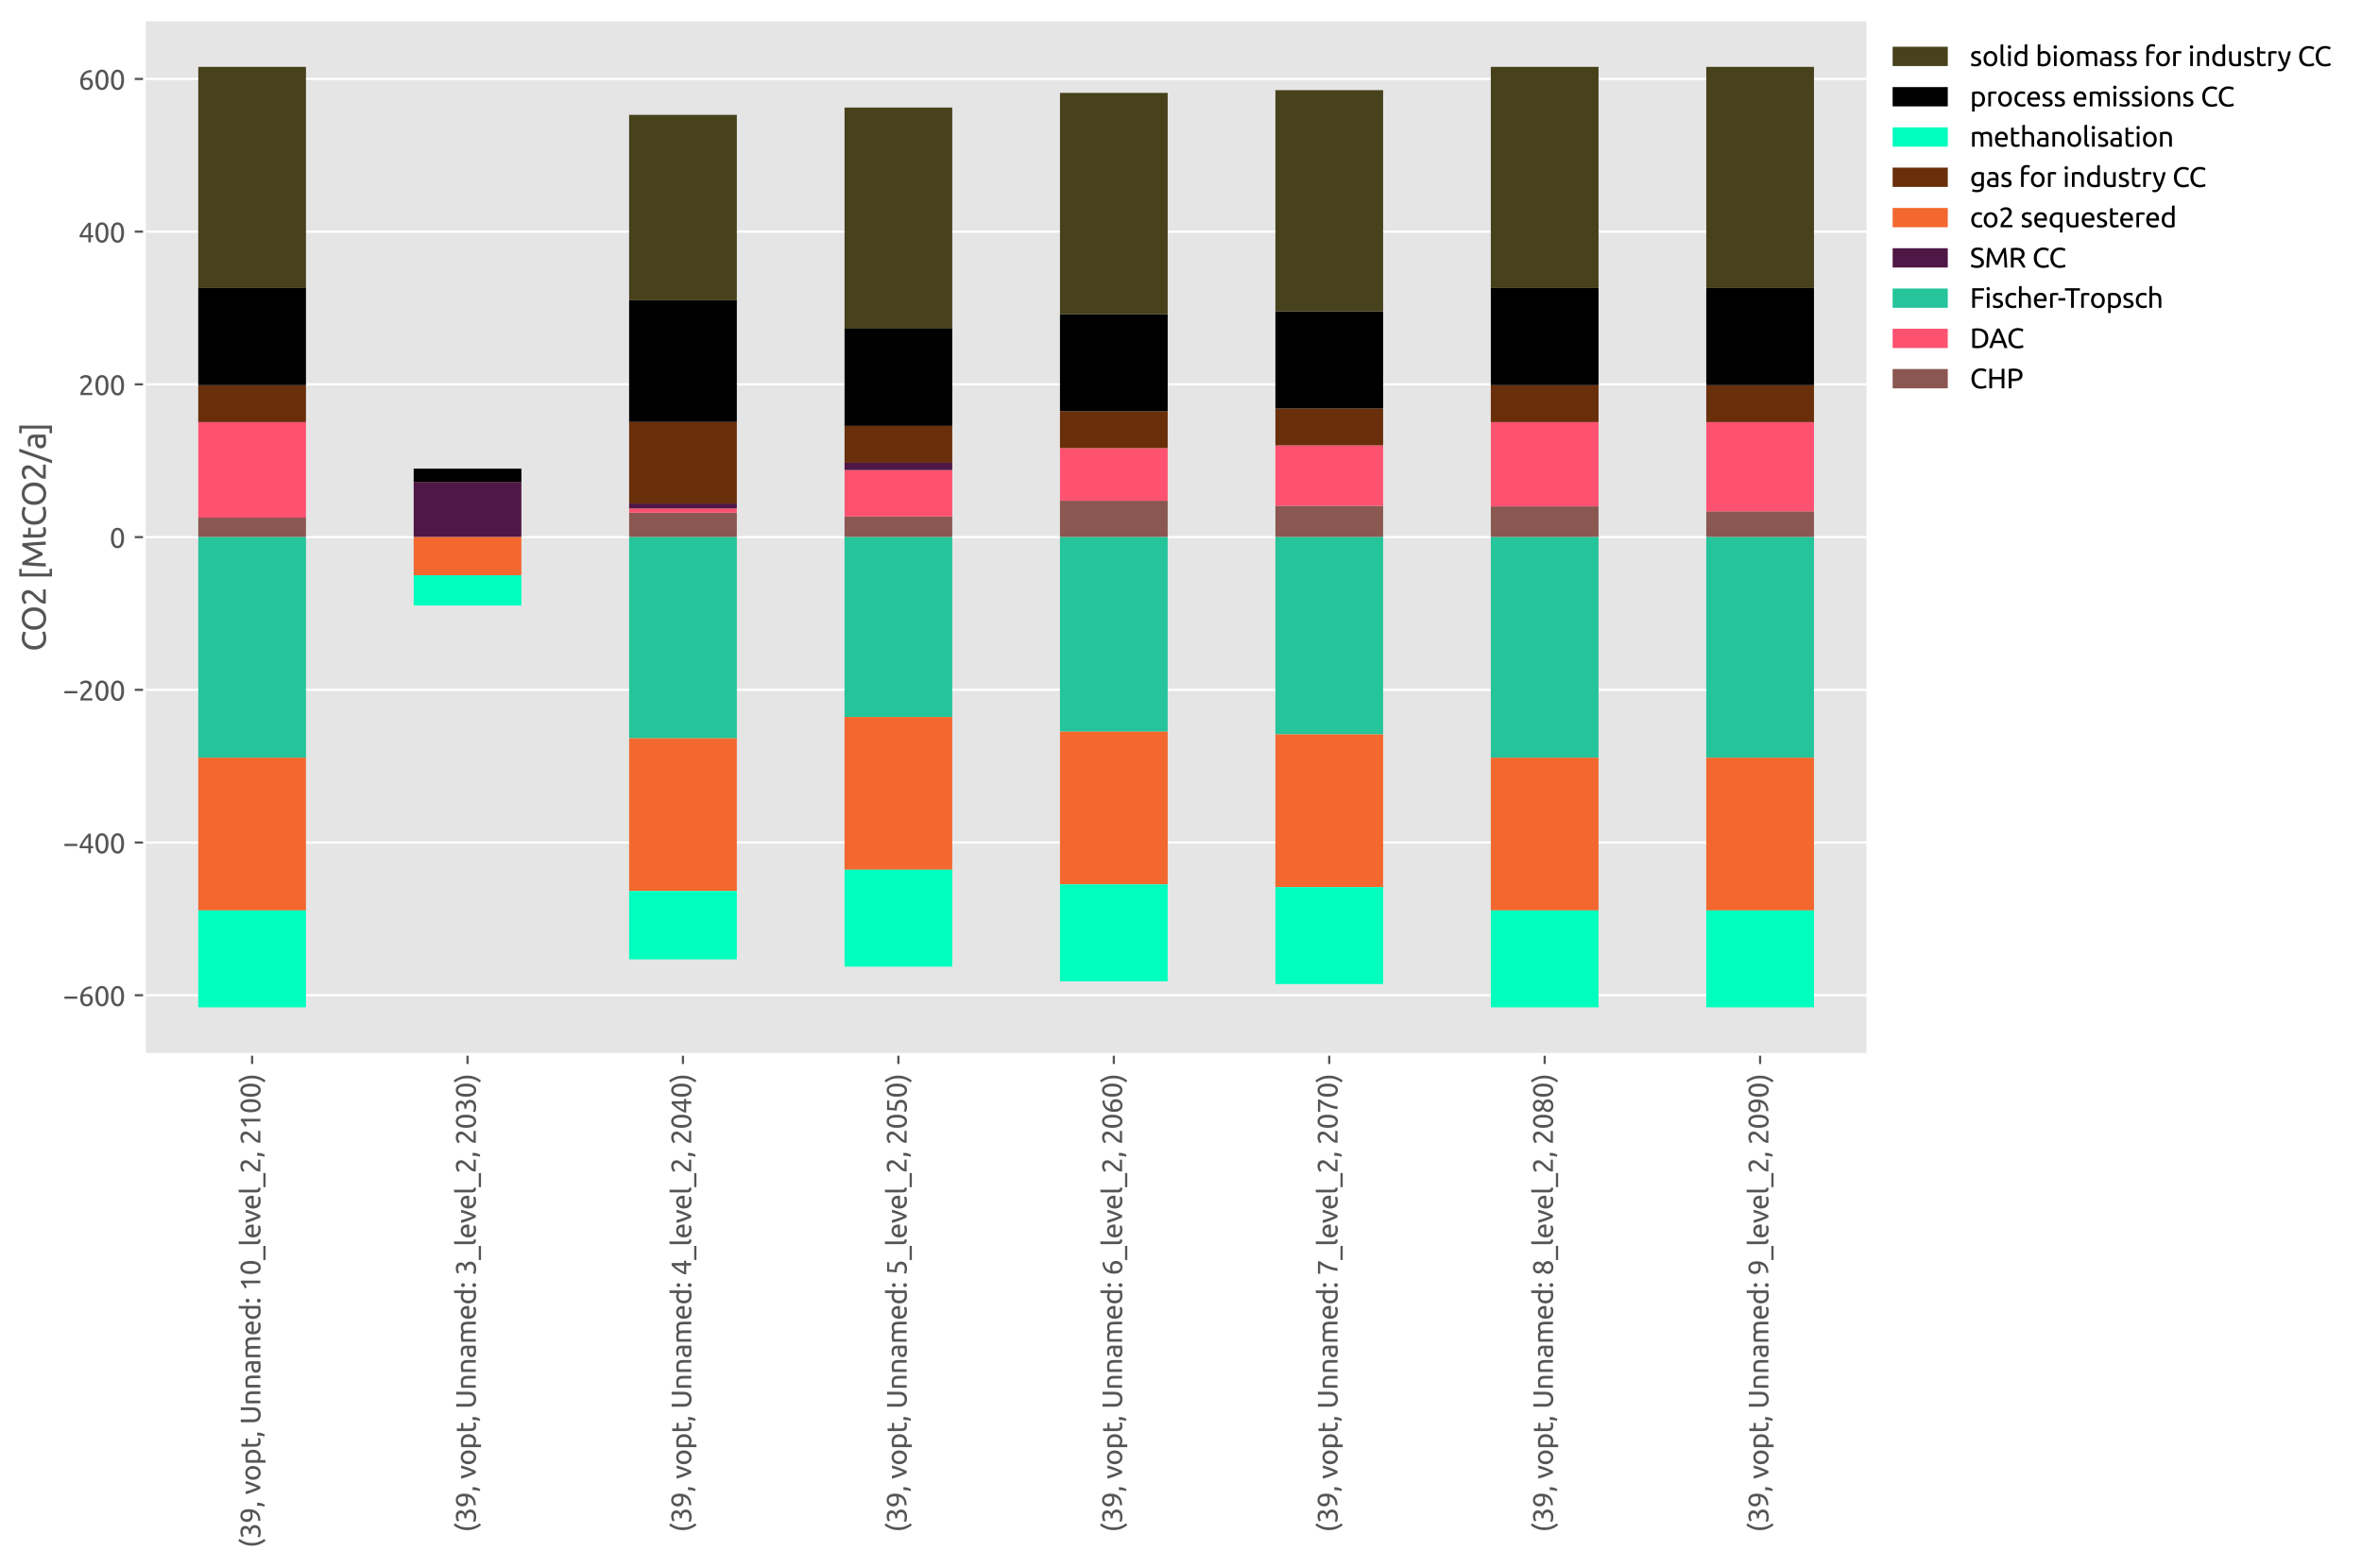 <?xml version="1.0" encoding="utf-8" standalone="no"?>
<!DOCTYPE svg PUBLIC "-//W3C//DTD SVG 1.1//EN"
  "http://www.w3.org/Graphics/SVG/1.1/DTD/svg11.dtd">
<svg xmlns:xlink="http://www.w3.org/1999/xlink" width="856.8pt" height="568.8pt" viewBox="0 0 856.8 568.8" xmlns="http://www.w3.org/2000/svg" version="1.1">
 <defs>
  <style type="text/css">*{stroke-linejoin: round; stroke-linecap: butt}</style>
 </defs>
 <g id="figure_1">
  <g id="patch_1">
   <path d="M 0 568.8 
L 856.8 568.8 
L 856.8 0 
L 0 0 
z
" style="fill: #ffffff"/>
  </g>
  <g id="axes_1">
   <g id="patch_2">
    <path d="M 52.378 382.548 
L 677.542 382.548 
L 677.542 7.2 
L 52.378 7.2 
z
" style="fill: #e5e5e5"/>
   </g>
   <g id="matplotlib.axis_1">
    <g id="xtick_1">
     <g id="line2d_1">
      <defs>
       <path id="mc2fd132c88" d="M 0 0 
L 0 3.5 
" style="stroke: #555555; stroke-width: 0.8"/>
      </defs>
      <g>
       <use xlink:href="#mc2fd132c88" x="91.451" y="382.548" style="fill: #555555; stroke: #555555; stroke-width: 0.8"/>
      </g>
     </g>
     <g id="text_1">
      <!-- (39, vopt, Unnamed: 10_level_2, 2100) -->
      <g style="fill: #555555" transform="translate(94.441 561.6) rotate(-90) scale(0.1 -0.1)">
       <defs>
        <path id="Ubuntu-28" d="M 1094 1914 
Q 1094 1094 1331 396 
Q 1568 -301 2029 -896 
L 1606 -1184 
Q 1107 -576 803 214 
Q 499 1005 499 1914 
Q 499 2822 803 3612 
Q 1107 4403 1606 5011 
L 2029 4723 
Q 1568 4128 1331 3430 
Q 1094 2733 1094 1914 
z
" transform="scale(0.016)"/>
        <path id="Ubuntu-33" d="M 1446 435 
Q 2016 435 2262 659 
Q 2509 883 2509 1261 
Q 2509 1504 2406 1670 
Q 2304 1837 2137 1936 
Q 1971 2035 1750 2076 
Q 1530 2118 1299 2118 
L 1146 2118 
L 1146 2605 
L 1357 2605 
Q 1517 2605 1686 2637 
Q 1856 2669 1997 2752 
Q 2138 2835 2227 2979 
Q 2317 3123 2317 3341 
Q 2317 3520 2253 3648 
Q 2189 3776 2083 3859 
Q 1978 3942 1840 3977 
Q 1702 4013 1549 4013 
Q 1242 4013 1027 3923 
Q 813 3834 666 3738 
L 435 4192 
Q 512 4243 630 4304 
Q 749 4365 896 4416 
Q 1043 4467 1212 4502 
Q 1382 4538 1568 4538 
Q 1920 4538 2176 4451 
Q 2432 4365 2598 4208 
Q 2765 4051 2848 3836 
Q 2931 3622 2931 3373 
Q 2931 3027 2732 2780 
Q 2534 2534 2253 2406 
Q 2426 2355 2586 2259 
Q 2746 2163 2864 2016 
Q 2982 1869 3056 1677 
Q 3130 1485 3130 1248 
Q 3130 960 3030 713 
Q 2931 467 2723 288 
Q 2515 109 2201 6 
Q 1888 -96 1459 -96 
Q 1293 -96 1117 -70 
Q 941 -45 787 -6 
Q 634 32 518 70 
Q 403 109 352 134 
L 467 653 
Q 576 602 829 518 
Q 1082 435 1446 435 
z
" transform="scale(0.016)"/>
        <path id="Ubuntu-39" d="M 3206 2662 
Q 3206 1344 2550 669 
Q 1894 -6 602 -13 
L 582 486 
Q 986 486 1309 563 
Q 1632 640 1875 809 
Q 2118 979 2281 1248 
Q 2445 1517 2522 1907 
Q 2355 1830 2144 1782 
Q 1933 1734 1709 1734 
Q 1331 1734 1068 1846 
Q 806 1958 640 2147 
Q 474 2336 400 2582 
Q 326 2829 326 3098 
Q 326 3334 409 3590 
Q 493 3846 662 4057 
Q 832 4269 1094 4403 
Q 1357 4538 1715 4538 
Q 2080 4538 2358 4410 
Q 2637 4282 2825 4038 
Q 3014 3795 3110 3446 
Q 3206 3098 3206 2662 
z
M 1773 2221 
Q 1997 2221 2195 2262 
Q 2394 2304 2579 2387 
Q 2586 2458 2586 2525 
Q 2586 2592 2586 2662 
Q 2586 2938 2547 3190 
Q 2509 3443 2409 3632 
Q 2310 3821 2144 3933 
Q 1978 4045 1722 4045 
Q 1510 4045 1363 3955 
Q 1216 3866 1120 3728 
Q 1024 3590 982 3427 
Q 941 3264 941 3110 
Q 941 2675 1149 2448 
Q 1357 2221 1773 2221 
z
" transform="scale(0.016)"/>
        <path id="Ubuntu-2c" d="M 1139 730 
Q 1146 678 1146 630 
Q 1146 582 1146 531 
Q 1146 128 1027 -265 
Q 909 -659 704 -1018 
L 243 -870 
Q 403 -544 454 -208 
Q 506 128 506 422 
Q 506 506 502 582 
Q 499 659 493 730 
L 1139 730 
z
" transform="scale(0.016)"/>
        <path id="Ubuntu-20" transform="scale(0.016)"/>
        <path id="Ubuntu-76" d="M 3110 3328 
Q 2861 2394 2525 1536 
Q 2189 678 1875 0 
L 1338 0 
Q 1024 678 688 1536 
Q 352 2394 102 3328 
L 742 3328 
Q 819 3014 924 2659 
Q 1030 2304 1148 1955 
Q 1267 1606 1388 1280 
Q 1510 954 1619 698 
Q 1728 954 1849 1280 
Q 1971 1606 2089 1955 
Q 2208 2304 2313 2659 
Q 2419 3014 2496 3328 
L 3110 3328 
z
" transform="scale(0.016)"/>
        <path id="Ubuntu-6f" d="M 3450 1664 
Q 3450 1267 3334 947 
Q 3219 627 3011 396 
Q 2803 166 2515 41 
Q 2227 -83 1888 -83 
Q 1549 -83 1261 41 
Q 973 166 765 396 
Q 557 627 441 947 
Q 326 1267 326 1664 
Q 326 2054 441 2377 
Q 557 2701 765 2931 
Q 973 3162 1261 3286 
Q 1549 3411 1888 3411 
Q 2227 3411 2515 3286 
Q 2803 3162 3011 2931 
Q 3219 2701 3334 2377 
Q 3450 2054 3450 1664 
z
M 2829 1664 
Q 2829 2227 2576 2556 
Q 2323 2886 1888 2886 
Q 1453 2886 1200 2556 
Q 947 2227 947 1664 
Q 947 1101 1200 771 
Q 1453 442 1888 442 
Q 2323 442 2576 771 
Q 2829 1101 2829 1664 
z
" transform="scale(0.016)"/>
        <path id="Ubuntu-70" d="M 2822 1658 
Q 2822 2240 2534 2553 
Q 2246 2867 1766 2867 
Q 1498 2867 1347 2848 
Q 1197 2829 1107 2803 
L 1107 704 
Q 1216 614 1421 531 
Q 1626 448 1869 448 
Q 2125 448 2307 541 
Q 2490 634 2605 797 
Q 2720 960 2771 1181 
Q 2822 1402 2822 1658 
z
M 3443 1658 
Q 3443 1280 3344 960 
Q 3245 640 3053 409 
Q 2861 179 2582 51 
Q 2304 -77 1946 -77 
Q 1658 -77 1437 0 
Q 1216 77 1107 147 
L 1107 -1184 
L 512 -1184 
L 512 3226 
Q 723 3277 1040 3337 
Q 1357 3398 1773 3398 
Q 2157 3398 2464 3276 
Q 2771 3155 2988 2931 
Q 3206 2707 3324 2384 
Q 3443 2061 3443 1658 
z
" transform="scale(0.016)"/>
        <path id="Ubuntu-74" d="M 1069 3328 
L 2330 3328 
L 2330 2829 
L 1069 2829 
L 1069 1293 
Q 1069 1043 1107 880 
Q 1146 717 1222 624 
Q 1299 531 1414 492 
Q 1530 454 1683 454 
Q 1952 454 2115 515 
Q 2278 576 2342 602 
L 2458 109 
Q 2368 64 2144 -3 
Q 1920 -70 1632 -70 
Q 1293 -70 1072 16 
Q 851 102 716 275 
Q 582 448 528 701 
Q 474 954 474 1286 
L 474 4256 
L 1069 4358 
L 1069 3328 
z
" transform="scale(0.016)"/>
        <path id="Ubuntu-55" d="M 2202 -96 
Q 1766 -96 1446 38 
Q 1126 173 921 406 
Q 717 640 617 960 
Q 518 1280 518 1651 
L 518 4435 
L 1139 4435 
L 1139 1722 
Q 1139 1056 1433 755 
Q 1728 454 2202 454 
Q 2438 454 2633 528 
Q 2829 602 2969 755 
Q 3110 909 3187 1149 
Q 3264 1389 3264 1722 
L 3264 4435 
L 3885 4435 
L 3885 1651 
Q 3885 1280 3785 960 
Q 3686 640 3478 406 
Q 3270 173 2953 38 
Q 2637 -96 2202 -96 
z
" transform="scale(0.016)"/>
        <path id="Ubuntu-6e" d="M 512 3232 
Q 717 3283 1056 3340 
Q 1395 3398 1837 3398 
Q 2234 3398 2496 3286 
Q 2758 3174 2915 2972 
Q 3072 2771 3136 2489 
Q 3200 2208 3200 1869 
L 3200 0 
L 2605 0 
L 2605 1741 
Q 2605 2048 2563 2265 
Q 2522 2483 2426 2617 
Q 2330 2752 2170 2813 
Q 2010 2874 1773 2874 
Q 1677 2874 1574 2867 
Q 1472 2861 1379 2851 
Q 1286 2842 1212 2829 
Q 1139 2816 1107 2810 
L 1107 0 
L 512 0 
L 512 3232 
z
" transform="scale(0.016)"/>
        <path id="Ubuntu-61" d="M 1638 429 
Q 1850 429 2013 438 
Q 2176 448 2285 474 
L 2285 1466 
Q 2221 1498 2077 1520 
Q 1933 1542 1728 1542 
Q 1594 1542 1443 1523 
Q 1293 1504 1168 1443 
Q 1043 1382 960 1276 
Q 877 1171 877 998 
Q 877 678 1081 553 
Q 1286 429 1638 429 
z
M 1587 3411 
Q 1946 3411 2192 3318 
Q 2438 3226 2588 3056 
Q 2739 2886 2803 2652 
Q 2867 2419 2867 2138 
L 2867 58 
Q 2790 45 2652 22 
Q 2515 0 2342 -19 
Q 2170 -38 1968 -54 
Q 1766 -70 1568 -70 
Q 1286 -70 1049 -12 
Q 813 45 640 169 
Q 467 294 371 499 
Q 275 704 275 992 
Q 275 1267 387 1465 
Q 499 1664 691 1785 
Q 883 1907 1139 1964 
Q 1395 2022 1677 2022 
Q 1766 2022 1862 2012 
Q 1958 2003 2044 1987 
Q 2131 1971 2195 1958 
Q 2259 1946 2285 1939 
L 2285 2106 
Q 2285 2253 2253 2397 
Q 2221 2541 2137 2653 
Q 2054 2765 1910 2832 
Q 1766 2899 1536 2899 
Q 1242 2899 1021 2857 
Q 800 2816 691 2771 
L 621 3264 
Q 736 3315 1005 3363 
Q 1274 3411 1587 3411 
z
" transform="scale(0.016)"/>
        <path id="Ubuntu-6d" d="M 512 3232 
Q 717 3283 1053 3340 
Q 1389 3398 1830 3398 
Q 2150 3398 2368 3312 
Q 2586 3226 2733 3059 
Q 2778 3091 2874 3148 
Q 2970 3206 3110 3260 
Q 3251 3315 3424 3356 
Q 3597 3398 3795 3398 
Q 4179 3398 4422 3286 
Q 4666 3174 4803 2969 
Q 4941 2765 4989 2483 
Q 5037 2202 5037 1869 
L 5037 0 
L 4442 0 
L 4442 1741 
Q 4442 2035 4413 2246 
Q 4384 2458 4304 2598 
Q 4224 2739 4086 2806 
Q 3949 2874 3731 2874 
Q 3430 2874 3235 2794 
Q 3040 2714 2970 2650 
Q 3021 2483 3046 2284 
Q 3072 2086 3072 1869 
L 3072 0 
L 2477 0 
L 2477 1741 
Q 2477 2035 2445 2246 
Q 2413 2458 2333 2598 
Q 2253 2739 2115 2806 
Q 1978 2874 1766 2874 
Q 1677 2874 1574 2867 
Q 1472 2861 1379 2851 
Q 1286 2842 1209 2829 
Q 1133 2816 1107 2810 
L 1107 0 
L 512 0 
L 512 3232 
z
" transform="scale(0.016)"/>
        <path id="Ubuntu-65" d="M 326 1658 
Q 326 2099 454 2428 
Q 582 2758 793 2976 
Q 1005 3194 1280 3302 
Q 1555 3411 1843 3411 
Q 2515 3411 2873 2992 
Q 3232 2573 3232 1715 
Q 3232 1677 3232 1616 
Q 3232 1555 3226 1504 
L 947 1504 
Q 986 986 1248 717 
Q 1510 448 2067 448 
Q 2381 448 2595 502 
Q 2810 557 2918 608 
L 3002 109 
Q 2893 51 2621 -13 
Q 2349 -77 2003 -77 
Q 1568 -77 1251 54 
Q 934 186 729 416 
Q 525 646 425 963 
Q 326 1280 326 1658 
z
M 2611 1984 
Q 2618 2387 2410 2646 
Q 2202 2906 1837 2906 
Q 1632 2906 1475 2826 
Q 1318 2746 1209 2618 
Q 1101 2490 1040 2323 
Q 979 2157 960 1984 
L 2611 1984 
z
" transform="scale(0.016)"/>
        <path id="Ubuntu-64" d="M 2662 2624 
Q 2554 2714 2349 2797 
Q 2144 2880 1901 2880 
Q 1645 2880 1462 2787 
Q 1280 2694 1165 2531 
Q 1050 2368 998 2144 
Q 947 1920 947 1664 
Q 947 1082 1235 765 
Q 1523 448 2003 448 
Q 2246 448 2409 470 
Q 2573 493 2662 518 
L 2662 2624 
z
M 2662 4864 
L 3258 4966 
L 3258 96 
Q 3053 38 2733 -19 
Q 2413 -77 1997 -77 
Q 1613 -77 1305 44 
Q 998 166 780 390 
Q 563 614 444 937 
Q 326 1261 326 1664 
Q 326 2048 425 2368 
Q 525 2688 717 2918 
Q 909 3149 1187 3277 
Q 1466 3405 1824 3405 
Q 2112 3405 2333 3328 
Q 2554 3251 2662 3181 
L 2662 4864 
z
" transform="scale(0.016)"/>
        <path id="Ubuntu-3a" d="M 1216 346 
Q 1216 173 1101 45 
Q 986 -83 787 -83 
Q 589 -83 473 45 
Q 358 173 358 346 
Q 358 518 473 646 
Q 589 774 787 774 
Q 986 774 1101 646 
Q 1216 518 1216 346 
z
M 1216 2900 
Q 1216 2727 1101 2599 
Q 986 2471 787 2471 
Q 589 2471 473 2599 
Q 358 2727 358 2900 
Q 358 3072 473 3200 
Q 589 3328 787 3328 
Q 986 3328 1101 3200 
Q 1216 3072 1216 2900 
z
" transform="scale(0.016)"/>
        <path id="Ubuntu-31" d="M 595 3520 
Q 960 3661 1305 3881 
Q 1651 4102 1939 4435 
L 2362 4435 
L 2362 0 
L 1766 0 
L 1766 3610 
Q 1690 3539 1578 3462 
Q 1466 3386 1334 3315 
Q 1203 3245 1059 3181 
Q 915 3117 781 3072 
L 595 3520 
z
" transform="scale(0.016)"/>
        <path id="Ubuntu-30" d="M 320 2221 
Q 320 3334 713 3936 
Q 1107 4538 1805 4538 
Q 2502 4538 2896 3936 
Q 3290 3334 3290 2221 
Q 3290 1107 2896 505 
Q 2502 -96 1805 -96 
Q 1107 -96 713 505 
Q 320 1107 320 2221 
z
M 2662 2221 
Q 2662 2586 2620 2912 
Q 2579 3238 2480 3481 
Q 2381 3725 2214 3869 
Q 2048 4013 1805 4013 
Q 1562 4013 1395 3869 
Q 1229 3725 1129 3481 
Q 1030 3238 988 2912 
Q 947 2586 947 2221 
Q 947 1856 988 1529 
Q 1030 1203 1129 960 
Q 1229 717 1395 573 
Q 1562 429 1805 429 
Q 2048 429 2214 573 
Q 2381 717 2480 960 
Q 2579 1203 2620 1529 
Q 2662 1856 2662 2221 
z
" transform="scale(0.016)"/>
        <path id="Ubuntu-5f" d="M -26 -678 
L 3174 -678 
L 3174 -1184 
L -26 -1184 
L -26 -678 
z
" transform="scale(0.016)"/>
        <path id="Ubuntu-6c" d="M 1510 -64 
Q 960 -51 729 173 
Q 499 397 499 870 
L 499 4864 
L 1094 4966 
L 1094 966 
Q 1094 819 1120 723 
Q 1146 627 1203 569 
Q 1261 512 1357 483 
Q 1453 454 1594 435 
L 1510 -64 
z
" transform="scale(0.016)"/>
        <path id="Ubuntu-32" d="M 2989 3302 
Q 2989 3072 2896 2857 
Q 2803 2643 2649 2435 
Q 2496 2227 2304 2025 
Q 2112 1824 1920 1632 
Q 1811 1523 1667 1376 
Q 1523 1229 1395 1069 
Q 1267 909 1180 761 
Q 1094 614 1094 506 
L 3136 506 
L 3136 0 
L 448 0 
Q 442 38 442 76 
Q 442 115 442 147 
Q 442 448 541 707 
Q 640 966 800 1196 
Q 960 1427 1158 1632 
Q 1357 1837 1549 2029 
Q 1709 2182 1853 2332 
Q 1997 2483 2109 2633 
Q 2221 2784 2288 2944 
Q 2355 3104 2355 3283 
Q 2355 3475 2294 3609 
Q 2234 3744 2131 3833 
Q 2029 3923 1891 3964 
Q 1754 4006 1600 4006 
Q 1414 4006 1260 3955 
Q 1107 3904 985 3837 
Q 864 3770 781 3696 
Q 698 3622 653 3584 
L 358 4006 
Q 416 4070 531 4163 
Q 646 4256 806 4339 
Q 966 4422 1164 4480 
Q 1363 4538 1594 4538 
Q 2291 4538 2640 4214 
Q 2989 3891 2989 3302 
z
" transform="scale(0.016)"/>
        <path id="Ubuntu-29" d="M 979 1914 
Q 979 2733 742 3430 
Q 506 4128 45 4723 
L 467 5011 
Q 966 4403 1270 3612 
Q 1574 2822 1574 1914 
Q 1574 1005 1270 214 
Q 966 -576 467 -1184 
L 45 -896 
Q 506 -301 742 396 
Q 979 1094 979 1914 
z
" transform="scale(0.016)"/>
       </defs>
       <use xlink:href="#Ubuntu-28"/>
       <use xlink:href="#Ubuntu-33" x="32.4"/>
       <use xlink:href="#Ubuntu-39" x="88.8"/>
       <use xlink:href="#Ubuntu-2c" x="145.2"/>
       <use xlink:href="#Ubuntu-20" x="169.8"/>
       <use xlink:href="#Ubuntu-76" x="192.9"/>
       <use xlink:href="#Ubuntu-6f" x="241.725"/>
       <use xlink:href="#Ubuntu-70" x="300.725"/>
       <use xlink:href="#Ubuntu-74" x="359.625"/>
       <use xlink:href="#Ubuntu-2c" x="399.825"/>
       <use xlink:href="#Ubuntu-20" x="424.425"/>
       <use xlink:href="#Ubuntu-55" x="447.525"/>
       <use xlink:href="#Ubuntu-6e" x="516.325"/>
       <use xlink:href="#Ubuntu-6e" x="573.725"/>
       <use xlink:href="#Ubuntu-61" x="631.125"/>
       <use xlink:href="#Ubuntu-6d" x="683.325"/>
       <use xlink:href="#Ubuntu-65" x="769.425"/>
       <use xlink:href="#Ubuntu-64" x="825.325"/>
       <use xlink:href="#Ubuntu-3a" x="884.225"/>
       <use xlink:href="#Ubuntu-20" x="908.825"/>
       <use xlink:href="#Ubuntu-31" x="931.925"/>
       <use xlink:href="#Ubuntu-30" x="988.325"/>
       <use xlink:href="#Ubuntu-5f" x="1044.725"/>
       <use xlink:href="#Ubuntu-6c" x="1093.925"/>
       <use xlink:href="#Ubuntu-65" x="1121.225"/>
       <use xlink:href="#Ubuntu-76" x="1177.125"/>
       <use xlink:href="#Ubuntu-65" x="1225.95"/>
       <use xlink:href="#Ubuntu-6c" x="1281.85"/>
       <use xlink:href="#Ubuntu-5f" x="1309.15"/>
       <use xlink:href="#Ubuntu-32" x="1358.35"/>
       <use xlink:href="#Ubuntu-2c" x="1414.75"/>
       <use xlink:href="#Ubuntu-20" x="1439.35"/>
       <use xlink:href="#Ubuntu-32" x="1462.45"/>
       <use xlink:href="#Ubuntu-31" x="1518.85"/>
       <use xlink:href="#Ubuntu-30" x="1575.25"/>
       <use xlink:href="#Ubuntu-30" x="1631.65"/>
       <use xlink:href="#Ubuntu-29" x="1688.05"/>
      </g>
     </g>
    </g>
    <g id="xtick_2">
     <g id="line2d_2">
      <g>
       <use xlink:href="#mc2fd132c88" x="169.596" y="382.548" style="fill: #555555; stroke: #555555; stroke-width: 0.8"/>
      </g>
     </g>
     <g id="text_2">
      <!-- (39, vopt, Unnamed: 3_level_2, 2030) -->
      <g style="fill: #555555" transform="translate(172.586 555.959) rotate(-90) scale(0.1 -0.1)">
       <use xlink:href="#Ubuntu-28"/>
       <use xlink:href="#Ubuntu-33" x="32.4"/>
       <use xlink:href="#Ubuntu-39" x="88.8"/>
       <use xlink:href="#Ubuntu-2c" x="145.2"/>
       <use xlink:href="#Ubuntu-20" x="169.8"/>
       <use xlink:href="#Ubuntu-76" x="192.9"/>
       <use xlink:href="#Ubuntu-6f" x="241.725"/>
       <use xlink:href="#Ubuntu-70" x="300.725"/>
       <use xlink:href="#Ubuntu-74" x="359.625"/>
       <use xlink:href="#Ubuntu-2c" x="399.825"/>
       <use xlink:href="#Ubuntu-20" x="424.425"/>
       <use xlink:href="#Ubuntu-55" x="447.525"/>
       <use xlink:href="#Ubuntu-6e" x="516.325"/>
       <use xlink:href="#Ubuntu-6e" x="573.725"/>
       <use xlink:href="#Ubuntu-61" x="631.125"/>
       <use xlink:href="#Ubuntu-6d" x="683.325"/>
       <use xlink:href="#Ubuntu-65" x="769.425"/>
       <use xlink:href="#Ubuntu-64" x="825.325"/>
       <use xlink:href="#Ubuntu-3a" x="884.225"/>
       <use xlink:href="#Ubuntu-20" x="908.825"/>
       <use xlink:href="#Ubuntu-33" x="931.925"/>
       <use xlink:href="#Ubuntu-5f" x="988.325"/>
       <use xlink:href="#Ubuntu-6c" x="1037.525"/>
       <use xlink:href="#Ubuntu-65" x="1064.825"/>
       <use xlink:href="#Ubuntu-76" x="1120.725"/>
       <use xlink:href="#Ubuntu-65" x="1169.55"/>
       <use xlink:href="#Ubuntu-6c" x="1225.45"/>
       <use xlink:href="#Ubuntu-5f" x="1252.75"/>
       <use xlink:href="#Ubuntu-32" x="1301.95"/>
       <use xlink:href="#Ubuntu-2c" x="1358.35"/>
       <use xlink:href="#Ubuntu-20" x="1382.95"/>
       <use xlink:href="#Ubuntu-32" x="1406.05"/>
       <use xlink:href="#Ubuntu-30" x="1462.45"/>
       <use xlink:href="#Ubuntu-33" x="1518.85"/>
       <use xlink:href="#Ubuntu-30" x="1575.25"/>
       <use xlink:href="#Ubuntu-29" x="1631.65"/>
      </g>
     </g>
    </g>
    <g id="xtick_3">
     <g id="line2d_3">
      <g>
       <use xlink:href="#mc2fd132c88" x="247.742" y="382.548" style="fill: #555555; stroke: #555555; stroke-width: 0.8"/>
      </g>
     </g>
     <g id="text_3">
      <!-- (39, vopt, Unnamed: 4_level_2, 2040) -->
      <g style="fill: #555555" transform="translate(250.732 555.959) rotate(-90) scale(0.1 -0.1)">
       <defs>
        <path id="Ubuntu-34" d="M 256 1536 
Q 378 1818 589 2192 
Q 800 2566 1065 2963 
Q 1331 3360 1635 3744 
Q 1939 4128 2246 4435 
L 2816 4435 
L 2816 1619 
L 3341 1619 
L 3341 1133 
L 2816 1133 
L 2816 0 
L 2240 0 
L 2240 1133 
L 256 1133 
L 256 1536 
z
M 2240 3731 
Q 2048 3526 1853 3273 
Q 1658 3021 1472 2745 
Q 1286 2470 1123 2182 
Q 960 1894 832 1619 
L 2240 1619 
L 2240 3731 
z
" transform="scale(0.016)"/>
       </defs>
       <use xlink:href="#Ubuntu-28"/>
       <use xlink:href="#Ubuntu-33" x="32.4"/>
       <use xlink:href="#Ubuntu-39" x="88.8"/>
       <use xlink:href="#Ubuntu-2c" x="145.2"/>
       <use xlink:href="#Ubuntu-20" x="169.8"/>
       <use xlink:href="#Ubuntu-76" x="192.9"/>
       <use xlink:href="#Ubuntu-6f" x="241.725"/>
       <use xlink:href="#Ubuntu-70" x="300.725"/>
       <use xlink:href="#Ubuntu-74" x="359.625"/>
       <use xlink:href="#Ubuntu-2c" x="399.825"/>
       <use xlink:href="#Ubuntu-20" x="424.425"/>
       <use xlink:href="#Ubuntu-55" x="447.525"/>
       <use xlink:href="#Ubuntu-6e" x="516.325"/>
       <use xlink:href="#Ubuntu-6e" x="573.725"/>
       <use xlink:href="#Ubuntu-61" x="631.125"/>
       <use xlink:href="#Ubuntu-6d" x="683.325"/>
       <use xlink:href="#Ubuntu-65" x="769.425"/>
       <use xlink:href="#Ubuntu-64" x="825.325"/>
       <use xlink:href="#Ubuntu-3a" x="884.225"/>
       <use xlink:href="#Ubuntu-20" x="908.825"/>
       <use xlink:href="#Ubuntu-34" x="931.925"/>
       <use xlink:href="#Ubuntu-5f" x="988.325"/>
       <use xlink:href="#Ubuntu-6c" x="1037.525"/>
       <use xlink:href="#Ubuntu-65" x="1064.825"/>
       <use xlink:href="#Ubuntu-76" x="1120.725"/>
       <use xlink:href="#Ubuntu-65" x="1169.55"/>
       <use xlink:href="#Ubuntu-6c" x="1225.45"/>
       <use xlink:href="#Ubuntu-5f" x="1252.75"/>
       <use xlink:href="#Ubuntu-32" x="1301.95"/>
       <use xlink:href="#Ubuntu-2c" x="1358.35"/>
       <use xlink:href="#Ubuntu-20" x="1382.95"/>
       <use xlink:href="#Ubuntu-32" x="1406.05"/>
       <use xlink:href="#Ubuntu-30" x="1462.45"/>
       <use xlink:href="#Ubuntu-34" x="1518.85"/>
       <use xlink:href="#Ubuntu-30" x="1575.25"/>
       <use xlink:href="#Ubuntu-29" x="1631.65"/>
      </g>
     </g>
    </g>
    <g id="xtick_4">
     <g id="line2d_4">
      <g>
       <use xlink:href="#mc2fd132c88" x="325.887" y="382.548" style="fill: #555555; stroke: #555555; stroke-width: 0.8"/>
      </g>
     </g>
     <g id="text_4">
      <!-- (39, vopt, Unnamed: 5_level_2, 2050) -->
      <g style="fill: #555555" transform="translate(328.877 555.959) rotate(-90) scale(0.1 -0.1)">
       <defs>
        <path id="Ubuntu-35" d="M 1274 2726 
Q 2240 2688 2691 2304 
Q 3142 1920 3142 1261 
Q 3142 966 3043 716 
Q 2944 467 2742 288 
Q 2541 109 2233 6 
Q 1926 -96 1504 -96 
Q 1338 -96 1165 -70 
Q 992 -45 845 -6 
Q 698 32 582 70 
Q 467 109 416 134 
L 531 653 
Q 640 602 886 518 
Q 1133 435 1491 435 
Q 1779 435 1974 499 
Q 2170 563 2291 672 
Q 2413 781 2467 925 
Q 2522 1069 2522 1229 
Q 2522 1472 2438 1661 
Q 2355 1850 2144 1978 
Q 1933 2106 1581 2173 
Q 1229 2240 691 2240 
Q 730 2554 752 2829 
Q 774 3104 793 3366 
Q 813 3629 825 3888 
Q 838 4147 851 4435 
L 2989 4435 
L 2989 3930 
L 1370 3930 
Q 1363 3834 1350 3670 
Q 1338 3507 1325 3331 
Q 1312 3155 1299 2988 
Q 1286 2822 1274 2726 
z
" transform="scale(0.016)"/>
       </defs>
       <use xlink:href="#Ubuntu-28"/>
       <use xlink:href="#Ubuntu-33" x="32.4"/>
       <use xlink:href="#Ubuntu-39" x="88.8"/>
       <use xlink:href="#Ubuntu-2c" x="145.2"/>
       <use xlink:href="#Ubuntu-20" x="169.8"/>
       <use xlink:href="#Ubuntu-76" x="192.9"/>
       <use xlink:href="#Ubuntu-6f" x="241.725"/>
       <use xlink:href="#Ubuntu-70" x="300.725"/>
       <use xlink:href="#Ubuntu-74" x="359.625"/>
       <use xlink:href="#Ubuntu-2c" x="399.825"/>
       <use xlink:href="#Ubuntu-20" x="424.425"/>
       <use xlink:href="#Ubuntu-55" x="447.525"/>
       <use xlink:href="#Ubuntu-6e" x="516.325"/>
       <use xlink:href="#Ubuntu-6e" x="573.725"/>
       <use xlink:href="#Ubuntu-61" x="631.125"/>
       <use xlink:href="#Ubuntu-6d" x="683.325"/>
       <use xlink:href="#Ubuntu-65" x="769.425"/>
       <use xlink:href="#Ubuntu-64" x="825.325"/>
       <use xlink:href="#Ubuntu-3a" x="884.225"/>
       <use xlink:href="#Ubuntu-20" x="908.825"/>
       <use xlink:href="#Ubuntu-35" x="931.925"/>
       <use xlink:href="#Ubuntu-5f" x="988.325"/>
       <use xlink:href="#Ubuntu-6c" x="1037.525"/>
       <use xlink:href="#Ubuntu-65" x="1064.825"/>
       <use xlink:href="#Ubuntu-76" x="1120.725"/>
       <use xlink:href="#Ubuntu-65" x="1169.55"/>
       <use xlink:href="#Ubuntu-6c" x="1225.45"/>
       <use xlink:href="#Ubuntu-5f" x="1252.75"/>
       <use xlink:href="#Ubuntu-32" x="1301.95"/>
       <use xlink:href="#Ubuntu-2c" x="1358.35"/>
       <use xlink:href="#Ubuntu-20" x="1382.95"/>
       <use xlink:href="#Ubuntu-32" x="1406.05"/>
       <use xlink:href="#Ubuntu-30" x="1462.45"/>
       <use xlink:href="#Ubuntu-35" x="1518.85"/>
       <use xlink:href="#Ubuntu-30" x="1575.25"/>
       <use xlink:href="#Ubuntu-29" x="1631.65"/>
      </g>
     </g>
    </g>
    <g id="xtick_5">
     <g id="line2d_5">
      <g>
       <use xlink:href="#mc2fd132c88" x="404.033" y="382.548" style="fill: #555555; stroke: #555555; stroke-width: 0.8"/>
      </g>
     </g>
     <g id="text_5">
      <!-- (39, vopt, Unnamed: 6_level_2, 2060) -->
      <g style="fill: #555555" transform="translate(407.023 555.959) rotate(-90) scale(0.1 -0.1)">
       <defs>
        <path id="Ubuntu-36" d="M 403 1779 
Q 403 2426 582 2922 
Q 762 3418 1091 3757 
Q 1421 4096 1891 4272 
Q 2362 4448 2950 4454 
L 2995 3955 
Q 2618 3949 2307 3872 
Q 1997 3795 1753 3628 
Q 1510 3462 1344 3196 
Q 1178 2931 1094 2541 
Q 1261 2618 1469 2669 
Q 1677 2720 1901 2720 
Q 2278 2720 2540 2605 
Q 2803 2490 2969 2301 
Q 3136 2112 3209 1865 
Q 3283 1619 3283 1350 
Q 3283 1107 3200 851 
Q 3117 595 2947 384 
Q 2778 173 2515 38 
Q 2253 -96 1894 -96 
Q 1165 -96 784 403 
Q 403 902 403 1779 
z
M 1837 2234 
Q 1613 2234 1421 2192 
Q 1229 2150 1037 2067 
Q 1030 1997 1027 1923 
Q 1024 1850 1024 1779 
Q 1024 1498 1062 1248 
Q 1101 998 1200 809 
Q 1299 621 1465 509 
Q 1632 397 1888 397 
Q 2099 397 2246 486 
Q 2394 576 2490 717 
Q 2586 858 2627 1021 
Q 2669 1184 2669 1338 
Q 2669 1773 2461 2003 
Q 2253 2234 1837 2234 
z
" transform="scale(0.016)"/>
       </defs>
       <use xlink:href="#Ubuntu-28"/>
       <use xlink:href="#Ubuntu-33" x="32.4"/>
       <use xlink:href="#Ubuntu-39" x="88.8"/>
       <use xlink:href="#Ubuntu-2c" x="145.2"/>
       <use xlink:href="#Ubuntu-20" x="169.8"/>
       <use xlink:href="#Ubuntu-76" x="192.9"/>
       <use xlink:href="#Ubuntu-6f" x="241.725"/>
       <use xlink:href="#Ubuntu-70" x="300.725"/>
       <use xlink:href="#Ubuntu-74" x="359.625"/>
       <use xlink:href="#Ubuntu-2c" x="399.825"/>
       <use xlink:href="#Ubuntu-20" x="424.425"/>
       <use xlink:href="#Ubuntu-55" x="447.525"/>
       <use xlink:href="#Ubuntu-6e" x="516.325"/>
       <use xlink:href="#Ubuntu-6e" x="573.725"/>
       <use xlink:href="#Ubuntu-61" x="631.125"/>
       <use xlink:href="#Ubuntu-6d" x="683.325"/>
       <use xlink:href="#Ubuntu-65" x="769.425"/>
       <use xlink:href="#Ubuntu-64" x="825.325"/>
       <use xlink:href="#Ubuntu-3a" x="884.225"/>
       <use xlink:href="#Ubuntu-20" x="908.825"/>
       <use xlink:href="#Ubuntu-36" x="931.925"/>
       <use xlink:href="#Ubuntu-5f" x="988.325"/>
       <use xlink:href="#Ubuntu-6c" x="1037.525"/>
       <use xlink:href="#Ubuntu-65" x="1064.825"/>
       <use xlink:href="#Ubuntu-76" x="1120.725"/>
       <use xlink:href="#Ubuntu-65" x="1169.55"/>
       <use xlink:href="#Ubuntu-6c" x="1225.45"/>
       <use xlink:href="#Ubuntu-5f" x="1252.75"/>
       <use xlink:href="#Ubuntu-32" x="1301.95"/>
       <use xlink:href="#Ubuntu-2c" x="1358.35"/>
       <use xlink:href="#Ubuntu-20" x="1382.95"/>
       <use xlink:href="#Ubuntu-32" x="1406.05"/>
       <use xlink:href="#Ubuntu-30" x="1462.45"/>
       <use xlink:href="#Ubuntu-36" x="1518.85"/>
       <use xlink:href="#Ubuntu-30" x="1575.25"/>
       <use xlink:href="#Ubuntu-29" x="1631.65"/>
      </g>
     </g>
    </g>
    <g id="xtick_6">
     <g id="line2d_6">
      <g>
       <use xlink:href="#mc2fd132c88" x="482.178" y="382.548" style="fill: #555555; stroke: #555555; stroke-width: 0.8"/>
      </g>
     </g>
     <g id="text_6">
      <!-- (39, vopt, Unnamed: 7_level_2, 2070) -->
      <g style="fill: #555555" transform="translate(485.168 555.959) rotate(-90) scale(0.1 -0.1)">
       <defs>
        <path id="Ubuntu-37" d="M 1043 0 
Q 1082 512 1226 1078 
Q 1370 1645 1581 2179 
Q 1792 2714 2045 3171 
Q 2298 3629 2541 3917 
L 384 3917 
L 384 4435 
L 3206 4435 
L 3206 3942 
Q 2995 3699 2739 3273 
Q 2483 2848 2256 2320 
Q 2029 1792 1865 1193 
Q 1702 595 1664 0 
L 1043 0 
z
" transform="scale(0.016)"/>
       </defs>
       <use xlink:href="#Ubuntu-28"/>
       <use xlink:href="#Ubuntu-33" x="32.4"/>
       <use xlink:href="#Ubuntu-39" x="88.8"/>
       <use xlink:href="#Ubuntu-2c" x="145.2"/>
       <use xlink:href="#Ubuntu-20" x="169.8"/>
       <use xlink:href="#Ubuntu-76" x="192.9"/>
       <use xlink:href="#Ubuntu-6f" x="241.725"/>
       <use xlink:href="#Ubuntu-70" x="300.725"/>
       <use xlink:href="#Ubuntu-74" x="359.625"/>
       <use xlink:href="#Ubuntu-2c" x="399.825"/>
       <use xlink:href="#Ubuntu-20" x="424.425"/>
       <use xlink:href="#Ubuntu-55" x="447.525"/>
       <use xlink:href="#Ubuntu-6e" x="516.325"/>
       <use xlink:href="#Ubuntu-6e" x="573.725"/>
       <use xlink:href="#Ubuntu-61" x="631.125"/>
       <use xlink:href="#Ubuntu-6d" x="683.325"/>
       <use xlink:href="#Ubuntu-65" x="769.425"/>
       <use xlink:href="#Ubuntu-64" x="825.325"/>
       <use xlink:href="#Ubuntu-3a" x="884.225"/>
       <use xlink:href="#Ubuntu-20" x="908.825"/>
       <use xlink:href="#Ubuntu-37" x="931.925"/>
       <use xlink:href="#Ubuntu-5f" x="988.325"/>
       <use xlink:href="#Ubuntu-6c" x="1037.525"/>
       <use xlink:href="#Ubuntu-65" x="1064.825"/>
       <use xlink:href="#Ubuntu-76" x="1120.725"/>
       <use xlink:href="#Ubuntu-65" x="1169.55"/>
       <use xlink:href="#Ubuntu-6c" x="1225.45"/>
       <use xlink:href="#Ubuntu-5f" x="1252.75"/>
       <use xlink:href="#Ubuntu-32" x="1301.95"/>
       <use xlink:href="#Ubuntu-2c" x="1358.35"/>
       <use xlink:href="#Ubuntu-20" x="1382.95"/>
       <use xlink:href="#Ubuntu-32" x="1406.05"/>
       <use xlink:href="#Ubuntu-30" x="1462.45"/>
       <use xlink:href="#Ubuntu-37" x="1518.85"/>
       <use xlink:href="#Ubuntu-30" x="1575.25"/>
       <use xlink:href="#Ubuntu-29" x="1631.65"/>
      </g>
     </g>
    </g>
    <g id="xtick_7">
     <g id="line2d_7">
      <g>
       <use xlink:href="#mc2fd132c88" x="560.324" y="382.548" style="fill: #555555; stroke: #555555; stroke-width: 0.8"/>
      </g>
     </g>
     <g id="text_7">
      <!-- (39, vopt, Unnamed: 8_level_2, 2080) -->
      <g style="fill: #555555" transform="translate(563.314 555.959) rotate(-90) scale(0.1 -0.1)">
       <defs>
        <path id="Ubuntu-38" d="M 3258 1152 
Q 3258 883 3165 656 
Q 3072 429 2889 259 
Q 2707 90 2432 -3 
Q 2157 -96 1798 -96 
Q 1382 -96 1104 22 
Q 826 141 659 320 
Q 493 499 422 713 
Q 352 928 352 1120 
Q 352 1306 413 1475 
Q 474 1645 573 1792 
Q 672 1939 803 2057 
Q 934 2176 1082 2266 
Q 454 2624 454 3322 
Q 454 3565 550 3785 
Q 646 4006 822 4172 
Q 998 4339 1248 4438 
Q 1498 4538 1805 4538 
Q 2163 4538 2419 4429 
Q 2675 4320 2838 4150 
Q 3002 3981 3075 3776 
Q 3149 3571 3149 3379 
Q 3149 3194 3094 3030 
Q 3040 2867 2947 2726 
Q 2854 2586 2736 2477 
Q 2618 2368 2490 2285 
Q 3245 1926 3258 1152 
z
M 954 1114 
Q 954 998 995 873 
Q 1037 749 1139 643 
Q 1242 538 1402 467 
Q 1562 397 1805 397 
Q 2022 397 2185 461 
Q 2349 525 2451 624 
Q 2554 723 2605 851 
Q 2656 979 2656 1114 
Q 2656 1318 2579 1472 
Q 2502 1626 2358 1741 
Q 2214 1856 2012 1936 
Q 1811 2016 1555 2074 
Q 1267 1914 1110 1677 
Q 954 1440 954 1114 
z
M 2554 3386 
Q 2554 3482 2512 3597 
Q 2470 3712 2380 3811 
Q 2291 3910 2150 3977 
Q 2010 4045 1805 4045 
Q 1600 4045 1456 3981 
Q 1312 3917 1222 3817 
Q 1133 3718 1091 3600 
Q 1050 3482 1050 3366 
Q 1050 3226 1101 3085 
Q 1152 2944 1261 2822 
Q 1370 2701 1546 2605 
Q 1722 2509 1965 2451 
Q 2234 2611 2394 2825 
Q 2554 3040 2554 3386 
z
" transform="scale(0.016)"/>
       </defs>
       <use xlink:href="#Ubuntu-28"/>
       <use xlink:href="#Ubuntu-33" x="32.4"/>
       <use xlink:href="#Ubuntu-39" x="88.8"/>
       <use xlink:href="#Ubuntu-2c" x="145.2"/>
       <use xlink:href="#Ubuntu-20" x="169.8"/>
       <use xlink:href="#Ubuntu-76" x="192.9"/>
       <use xlink:href="#Ubuntu-6f" x="241.725"/>
       <use xlink:href="#Ubuntu-70" x="300.725"/>
       <use xlink:href="#Ubuntu-74" x="359.625"/>
       <use xlink:href="#Ubuntu-2c" x="399.825"/>
       <use xlink:href="#Ubuntu-20" x="424.425"/>
       <use xlink:href="#Ubuntu-55" x="447.525"/>
       <use xlink:href="#Ubuntu-6e" x="516.325"/>
       <use xlink:href="#Ubuntu-6e" x="573.725"/>
       <use xlink:href="#Ubuntu-61" x="631.125"/>
       <use xlink:href="#Ubuntu-6d" x="683.325"/>
       <use xlink:href="#Ubuntu-65" x="769.425"/>
       <use xlink:href="#Ubuntu-64" x="825.325"/>
       <use xlink:href="#Ubuntu-3a" x="884.225"/>
       <use xlink:href="#Ubuntu-20" x="908.825"/>
       <use xlink:href="#Ubuntu-38" x="931.925"/>
       <use xlink:href="#Ubuntu-5f" x="988.325"/>
       <use xlink:href="#Ubuntu-6c" x="1037.525"/>
       <use xlink:href="#Ubuntu-65" x="1064.825"/>
       <use xlink:href="#Ubuntu-76" x="1120.725"/>
       <use xlink:href="#Ubuntu-65" x="1169.55"/>
       <use xlink:href="#Ubuntu-6c" x="1225.45"/>
       <use xlink:href="#Ubuntu-5f" x="1252.75"/>
       <use xlink:href="#Ubuntu-32" x="1301.95"/>
       <use xlink:href="#Ubuntu-2c" x="1358.35"/>
       <use xlink:href="#Ubuntu-20" x="1382.95"/>
       <use xlink:href="#Ubuntu-32" x="1406.05"/>
       <use xlink:href="#Ubuntu-30" x="1462.45"/>
       <use xlink:href="#Ubuntu-38" x="1518.85"/>
       <use xlink:href="#Ubuntu-30" x="1575.25"/>
       <use xlink:href="#Ubuntu-29" x="1631.65"/>
      </g>
     </g>
    </g>
    <g id="xtick_8">
     <g id="line2d_8">
      <g>
       <use xlink:href="#mc2fd132c88" x="638.469" y="382.548" style="fill: #555555; stroke: #555555; stroke-width: 0.8"/>
      </g>
     </g>
     <g id="text_8">
      <!-- (39, vopt, Unnamed: 9_level_2, 2090) -->
      <g style="fill: #555555" transform="translate(641.459 555.959) rotate(-90) scale(0.1 -0.1)">
       <use xlink:href="#Ubuntu-28"/>
       <use xlink:href="#Ubuntu-33" x="32.4"/>
       <use xlink:href="#Ubuntu-39" x="88.8"/>
       <use xlink:href="#Ubuntu-2c" x="145.2"/>
       <use xlink:href="#Ubuntu-20" x="169.8"/>
       <use xlink:href="#Ubuntu-76" x="192.9"/>
       <use xlink:href="#Ubuntu-6f" x="241.725"/>
       <use xlink:href="#Ubuntu-70" x="300.725"/>
       <use xlink:href="#Ubuntu-74" x="359.625"/>
       <use xlink:href="#Ubuntu-2c" x="399.825"/>
       <use xlink:href="#Ubuntu-20" x="424.425"/>
       <use xlink:href="#Ubuntu-55" x="447.525"/>
       <use xlink:href="#Ubuntu-6e" x="516.325"/>
       <use xlink:href="#Ubuntu-6e" x="573.725"/>
       <use xlink:href="#Ubuntu-61" x="631.125"/>
       <use xlink:href="#Ubuntu-6d" x="683.325"/>
       <use xlink:href="#Ubuntu-65" x="769.425"/>
       <use xlink:href="#Ubuntu-64" x="825.325"/>
       <use xlink:href="#Ubuntu-3a" x="884.225"/>
       <use xlink:href="#Ubuntu-20" x="908.825"/>
       <use xlink:href="#Ubuntu-39" x="931.925"/>
       <use xlink:href="#Ubuntu-5f" x="988.325"/>
       <use xlink:href="#Ubuntu-6c" x="1037.525"/>
       <use xlink:href="#Ubuntu-65" x="1064.825"/>
       <use xlink:href="#Ubuntu-76" x="1120.725"/>
       <use xlink:href="#Ubuntu-65" x="1169.55"/>
       <use xlink:href="#Ubuntu-6c" x="1225.45"/>
       <use xlink:href="#Ubuntu-5f" x="1252.75"/>
       <use xlink:href="#Ubuntu-32" x="1301.95"/>
       <use xlink:href="#Ubuntu-2c" x="1358.35"/>
       <use xlink:href="#Ubuntu-20" x="1382.95"/>
       <use xlink:href="#Ubuntu-32" x="1406.05"/>
       <use xlink:href="#Ubuntu-30" x="1462.45"/>
       <use xlink:href="#Ubuntu-39" x="1518.85"/>
       <use xlink:href="#Ubuntu-30" x="1575.25"/>
       <use xlink:href="#Ubuntu-29" x="1631.65"/>
      </g>
     </g>
    </g>
   </g>
   <g id="matplotlib.axis_2">
    <g id="ytick_1">
     <g id="line2d_9">
      <path d="M 52.378 361.112 
L 677.542 361.112 
" clip-path="url(#p8806cc343b)" style="fill: none; stroke: #ffffff; stroke-width: 0.8; stroke-linecap: square"/>
     </g>
     <g id="line2d_10">
      <defs>
       <path id="m058cf38531" d="M 0 0 
L -3.5 0 
" style="stroke: #555555; stroke-width: 0.8"/>
      </defs>
      <g>
       <use xlink:href="#m058cf38531" x="52.378" y="361.112" style="fill: #555555; stroke: #555555; stroke-width: 0.8"/>
      </g>
     </g>
     <g id="text_9">
      <!-- −600 -->
      <g style="fill: #555555" transform="translate(22.816 364.992) scale(0.1 -0.1)">
       <defs>
        <path id="Ubuntu-2212" d="M 339 2138 
L 3270 2138 
L 3270 1632 
L 339 1632 
L 339 2138 
z
" transform="scale(0.016)"/>
       </defs>
       <use xlink:href="#Ubuntu-2212"/>
       <use xlink:href="#Ubuntu-36" x="56.4"/>
       <use xlink:href="#Ubuntu-30" x="112.8"/>
       <use xlink:href="#Ubuntu-30" x="169.2"/>
      </g>
     </g>
    </g>
    <g id="ytick_2">
     <g id="line2d_11">
      <path d="M 52.378 305.7 
L 677.542 305.7 
" clip-path="url(#p8806cc343b)" style="fill: none; stroke: #ffffff; stroke-width: 0.8; stroke-linecap: square"/>
     </g>
     <g id="line2d_12">
      <g>
       <use xlink:href="#m058cf38531" x="52.378" y="305.7" style="fill: #555555; stroke: #555555; stroke-width: 0.8"/>
      </g>
     </g>
     <g id="text_10">
      <!-- −400 -->
      <g style="fill: #555555" transform="translate(22.816 309.579) scale(0.1 -0.1)">
       <use xlink:href="#Ubuntu-2212"/>
       <use xlink:href="#Ubuntu-34" x="56.4"/>
       <use xlink:href="#Ubuntu-30" x="112.8"/>
       <use xlink:href="#Ubuntu-30" x="169.2"/>
      </g>
     </g>
    </g>
    <g id="ytick_3">
     <g id="line2d_13">
      <path d="M 52.378 250.287 
L 677.542 250.287 
" clip-path="url(#p8806cc343b)" style="fill: none; stroke: #ffffff; stroke-width: 0.8; stroke-linecap: square"/>
     </g>
     <g id="line2d_14">
      <g>
       <use xlink:href="#m058cf38531" x="52.378" y="250.287" style="fill: #555555; stroke: #555555; stroke-width: 0.8"/>
      </g>
     </g>
     <g id="text_11">
      <!-- −200 -->
      <g style="fill: #555555" transform="translate(22.816 254.167) scale(0.1 -0.1)">
       <use xlink:href="#Ubuntu-2212"/>
       <use xlink:href="#Ubuntu-32" x="56.4"/>
       <use xlink:href="#Ubuntu-30" x="112.8"/>
       <use xlink:href="#Ubuntu-30" x="169.2"/>
      </g>
     </g>
    </g>
    <g id="ytick_4">
     <g id="line2d_15">
      <path d="M 52.378 194.874 
L 677.542 194.874 
" clip-path="url(#p8806cc343b)" style="fill: none; stroke: #ffffff; stroke-width: 0.8; stroke-linecap: square"/>
     </g>
     <g id="line2d_16">
      <g>
       <use xlink:href="#m058cf38531" x="52.378" y="194.874" style="fill: #555555; stroke: #555555; stroke-width: 0.8"/>
      </g>
     </g>
     <g id="text_12">
      <!-- 0 -->
      <g style="fill: #555555" transform="translate(39.737 198.754) scale(0.1 -0.1)">
       <use xlink:href="#Ubuntu-30"/>
      </g>
     </g>
    </g>
    <g id="ytick_5">
     <g id="line2d_17">
      <path d="M 52.378 139.462 
L 677.542 139.462 
" clip-path="url(#p8806cc343b)" style="fill: none; stroke: #ffffff; stroke-width: 0.8; stroke-linecap: square"/>
     </g>
     <g id="line2d_18">
      <g>
       <use xlink:href="#m058cf38531" x="52.378" y="139.462" style="fill: #555555; stroke: #555555; stroke-width: 0.8"/>
      </g>
     </g>
     <g id="text_13">
      <!-- 200 -->
      <g style="fill: #555555" transform="translate(28.456 143.341) scale(0.1 -0.1)">
       <use xlink:href="#Ubuntu-32"/>
       <use xlink:href="#Ubuntu-30" x="56.4"/>
       <use xlink:href="#Ubuntu-30" x="112.8"/>
      </g>
     </g>
    </g>
    <g id="ytick_6">
     <g id="line2d_19">
      <path d="M 52.378 84.049 
L 677.542 84.049 
" clip-path="url(#p8806cc343b)" style="fill: none; stroke: #ffffff; stroke-width: 0.8; stroke-linecap: square"/>
     </g>
     <g id="line2d_20">
      <g>
       <use xlink:href="#m058cf38531" x="52.378" y="84.049" style="fill: #555555; stroke: #555555; stroke-width: 0.8"/>
      </g>
     </g>
     <g id="text_14">
      <!-- 400 -->
      <g style="fill: #555555" transform="translate(28.456 87.929) scale(0.1 -0.1)">
       <use xlink:href="#Ubuntu-34"/>
       <use xlink:href="#Ubuntu-30" x="56.4"/>
       <use xlink:href="#Ubuntu-30" x="112.8"/>
      </g>
     </g>
    </g>
    <g id="ytick_7">
     <g id="line2d_21">
      <path d="M 52.378 28.636 
L 677.542 28.636 
" clip-path="url(#p8806cc343b)" style="fill: none; stroke: #ffffff; stroke-width: 0.8; stroke-linecap: square"/>
     </g>
     <g id="line2d_22">
      <g>
       <use xlink:href="#m058cf38531" x="52.378" y="28.636" style="fill: #555555; stroke: #555555; stroke-width: 0.8"/>
      </g>
     </g>
     <g id="text_15">
      <!-- 600 -->
      <g style="fill: #555555" transform="translate(28.456 32.516) scale(0.1 -0.1)">
       <use xlink:href="#Ubuntu-36"/>
       <use xlink:href="#Ubuntu-30" x="56.4"/>
       <use xlink:href="#Ubuntu-30" x="112.8"/>
      </g>
     </g>
    </g>
    <g id="text_16">
     <!-- CO2 [MtCO2/a] -->
     <g style="fill: #555555" transform="translate(16.596 236.407) rotate(-90) scale(0.12 -0.12)">
      <defs>
       <path id="Ubuntu-43" d="M 2458 -96 
Q 1990 -96 1606 57 
Q 1222 211 947 505 
Q 672 800 521 1232 
Q 371 1664 371 2221 
Q 371 2778 540 3210 
Q 710 3642 998 3936 
Q 1286 4230 1670 4384 
Q 2054 4538 2490 4538 
Q 2765 4538 2985 4499 
Q 3206 4461 3369 4409 
Q 3533 4358 3635 4307 
Q 3738 4256 3776 4230 
L 3597 3718 
Q 3539 3757 3430 3801 
Q 3322 3846 3184 3891 
Q 3046 3936 2883 3965 
Q 2720 3994 2554 3994 
Q 2202 3994 1920 3872 
Q 1638 3750 1440 3520 
Q 1242 3290 1136 2960 
Q 1030 2630 1030 2221 
Q 1030 1824 1123 1497 
Q 1216 1171 1401 937 
Q 1587 704 1865 576 
Q 2144 448 2515 448 
Q 2944 448 3225 537 
Q 3507 627 3648 698 
L 3808 186 
Q 3763 154 3648 106 
Q 3533 58 3360 13 
Q 3187 -32 2956 -64 
Q 2726 -96 2458 -96 
z
" transform="scale(0.016)"/>
       <path id="Ubuntu-4f" d="M 371 2221 
Q 371 2790 540 3225 
Q 710 3661 1001 3952 
Q 1293 4243 1680 4390 
Q 2067 4538 2502 4538 
Q 2931 4538 3312 4390 
Q 3693 4243 3981 3952 
Q 4269 3661 4438 3225 
Q 4608 2790 4608 2221 
Q 4608 1651 4438 1216 
Q 4269 781 3981 489 
Q 3693 198 3312 51 
Q 2931 -96 2502 -96 
Q 2067 -96 1680 51 
Q 1293 198 1001 489 
Q 710 781 540 1216 
Q 371 1651 371 2221 
z
M 1024 2221 
Q 1024 1818 1126 1488 
Q 1229 1158 1417 928 
Q 1606 698 1878 573 
Q 2150 448 2490 448 
Q 2829 448 3097 573 
Q 3366 698 3555 928 
Q 3744 1158 3846 1488 
Q 3949 1818 3949 2221 
Q 3949 2624 3846 2953 
Q 3744 3283 3555 3513 
Q 3366 3744 3097 3869 
Q 2829 3994 2490 3994 
Q 2150 3994 1878 3869 
Q 1606 3744 1417 3513 
Q 1229 3283 1126 2953 
Q 1024 2624 1024 2221 
z
" transform="scale(0.016)"/>
       <path id="Ubuntu-5b" d="M 614 5011 
L 2054 5011 
L 2054 4544 
L 1171 4544 
L 1171 -717 
L 2054 -717 
L 2054 -1184 
L 614 -1184 
L 614 5011 
z
" transform="scale(0.016)"/>
       <path id="Ubuntu-4d" d="M 2541 614 
Q 2477 768 2371 1005 
Q 2266 1242 2144 1517 
Q 2022 1792 1884 2083 
Q 1747 2374 1625 2633 
Q 1504 2893 1398 3097 
Q 1293 3302 1229 3411 
Q 1158 2656 1113 1776 
Q 1069 896 1037 0 
L 429 0 
Q 454 576 486 1161 
Q 518 1747 560 2313 
Q 602 2880 650 3417 
Q 698 3955 755 4435 
L 1299 4435 
Q 1472 4154 1670 3770 
Q 1869 3386 2067 2966 
Q 2266 2547 2451 2128 
Q 2637 1709 2790 1363 
Q 2944 1709 3129 2128 
Q 3315 2547 3513 2966 
Q 3712 3386 3910 3770 
Q 4109 4154 4282 4435 
L 4826 4435 
Q 5043 2291 5152 0 
L 4544 0 
Q 4512 896 4467 1776 
Q 4422 2656 4352 3411 
Q 4288 3302 4182 3097 
Q 4077 2893 3955 2633 
Q 3834 2374 3696 2083 
Q 3558 1792 3436 1517 
Q 3315 1242 3209 1005 
Q 3104 768 3040 614 
L 2541 614 
z
" transform="scale(0.016)"/>
       <path id="Ubuntu-2f" d="M 454 -1184 
L -154 -1184 
L 2016 5011 
L 2611 5011 
L 454 -1184 
z
" transform="scale(0.016)"/>
       <path id="Ubuntu-5d" d="M 1491 -1184 
L 51 -1184 
L 51 -717 
L 934 -717 
L 934 4544 
L 51 4544 
L 51 5011 
L 1491 5011 
L 1491 -1184 
z
" transform="scale(0.016)"/>
      </defs>
      <use xlink:href="#Ubuntu-43"/>
      <use xlink:href="#Ubuntu-4f" x="60"/>
      <use xlink:href="#Ubuntu-32" x="137.8"/>
      <use xlink:href="#Ubuntu-20" x="194.2"/>
      <use xlink:href="#Ubuntu-5b" x="217.3"/>
      <use xlink:href="#Ubuntu-4d" x="250.2"/>
      <use xlink:href="#Ubuntu-74" x="337.3"/>
      <use xlink:href="#Ubuntu-43" x="377.5"/>
      <use xlink:href="#Ubuntu-4f" x="437.5"/>
      <use xlink:href="#Ubuntu-32" x="515.3"/>
      <use xlink:href="#Ubuntu-2f" x="571.7"/>
      <use xlink:href="#Ubuntu-61" x="610.1"/>
      <use xlink:href="#Ubuntu-5d" x="659.3"/>
     </g>
    </g>
   </g>
   <g id="patch_3">
    <path d="M 71.915 194.874 
L 110.987 194.874 
L 110.987 187.802 
L 71.915 187.802 
z
" clip-path="url(#p8806cc343b)" style="fill: #8a5751"/>
   </g>
   <g id="patch_4">
    <path d="M 150.06 194.874 
L 189.133 194.874 
L 189.133 194.874 
L 150.06 194.874 
z
" clip-path="url(#p8806cc343b)" style="fill: #8a5751"/>
   </g>
   <g id="patch_5">
    <path d="M 228.206 194.874 
L 267.278 194.874 
L 267.278 186.029 
L 228.206 186.029 
z
" clip-path="url(#p8806cc343b)" style="fill: #8a5751"/>
   </g>
   <g id="patch_6">
    <path d="M 306.351 194.874 
L 345.424 194.874 
L 345.424 187.384 
L 306.351 187.384 
z
" clip-path="url(#p8806cc343b)" style="fill: #8a5751"/>
   </g>
   <g id="patch_7">
    <path d="M 384.497 194.874 
L 423.569 194.874 
L 423.569 181.67 
L 384.497 181.67 
z
" clip-path="url(#p8806cc343b)" style="fill: #8a5751"/>
   </g>
   <g id="patch_8">
    <path d="M 462.642 194.874 
L 501.715 194.874 
L 501.715 183.515 
L 462.642 183.515 
z
" clip-path="url(#p8806cc343b)" style="fill: #8a5751"/>
   </g>
   <g id="patch_9">
    <path d="M 540.788 194.874 
L 579.86 194.874 
L 579.86 183.74 
L 540.788 183.74 
z
" clip-path="url(#p8806cc343b)" style="fill: #8a5751"/>
   </g>
   <g id="patch_10">
    <path d="M 618.933 194.874 
L 658.006 194.874 
L 658.006 185.518 
L 618.933 185.518 
z
" clip-path="url(#p8806cc343b)" style="fill: #8a5751"/>
   </g>
   <g id="patch_11">
    <path d="M 71.915 187.802 
L 110.987 187.802 
L 110.987 153.152 
L 71.915 153.152 
z
" clip-path="url(#p8806cc343b)" style="fill: #ff5270"/>
   </g>
   <g id="patch_12">
    <path d="M 150.06 194.874 
L 189.133 194.874 
L 189.133 194.874 
L 150.06 194.874 
z
" clip-path="url(#p8806cc343b)" style="fill: #ff5270"/>
   </g>
   <g id="patch_13">
    <path d="M 228.206 186.029 
L 267.278 186.029 
L 267.278 184.477 
L 228.206 184.477 
z
" clip-path="url(#p8806cc343b)" style="fill: #ff5270"/>
   </g>
   <g id="patch_14">
    <path d="M 306.351 187.384 
L 345.424 187.384 
L 345.424 170.551 
L 306.351 170.551 
z
" clip-path="url(#p8806cc343b)" style="fill: #ff5270"/>
   </g>
   <g id="patch_15">
    <path d="M 384.497 181.67 
L 423.569 181.67 
L 423.569 162.596 
L 384.497 162.596 
z
" clip-path="url(#p8806cc343b)" style="fill: #ff5270"/>
   </g>
   <g id="patch_16">
    <path d="M 462.642 183.515 
L 501.715 183.515 
L 501.715 161.604 
L 462.642 161.604 
z
" clip-path="url(#p8806cc343b)" style="fill: #ff5270"/>
   </g>
   <g id="patch_17">
    <path d="M 540.788 183.74 
L 579.86 183.74 
L 579.86 153.151 
L 540.788 153.151 
z
" clip-path="url(#p8806cc343b)" style="fill: #ff5270"/>
   </g>
   <g id="patch_18">
    <path d="M 618.933 185.518 
L 658.006 185.518 
L 658.006 153.151 
L 618.933 153.151 
z
" clip-path="url(#p8806cc343b)" style="fill: #ff5270"/>
   </g>
   <g id="patch_19">
    <path d="M 71.915 194.874 
L 110.987 194.874 
L 110.987 274.913 
L 71.915 274.913 
z
" clip-path="url(#p8806cc343b)" style="fill: #25c49a"/>
   </g>
   <g id="patch_20">
    <path d="M 150.06 194.874 
L 189.133 194.874 
L 189.133 194.874 
L 150.06 194.874 
z
" clip-path="url(#p8806cc343b)" style="fill: #25c49a"/>
   </g>
   <g id="patch_21">
    <path d="M 228.206 194.874 
L 267.278 194.874 
L 267.278 267.871 
L 228.206 267.871 
z
" clip-path="url(#p8806cc343b)" style="fill: #25c49a"/>
   </g>
   <g id="patch_22">
    <path d="M 306.351 194.874 
L 345.424 194.874 
L 345.424 260.15 
L 306.351 260.15 
z
" clip-path="url(#p8806cc343b)" style="fill: #25c49a"/>
   </g>
   <g id="patch_23">
    <path d="M 384.497 194.874 
L 423.569 194.874 
L 423.569 265.468 
L 384.497 265.468 
z
" clip-path="url(#p8806cc343b)" style="fill: #25c49a"/>
   </g>
   <g id="patch_24">
    <path d="M 462.642 194.874 
L 501.715 194.874 
L 501.715 266.46 
L 462.642 266.46 
z
" clip-path="url(#p8806cc343b)" style="fill: #25c49a"/>
   </g>
   <g id="patch_25">
    <path d="M 540.788 194.874 
L 579.86 194.874 
L 579.86 274.913 
L 540.788 274.913 
z
" clip-path="url(#p8806cc343b)" style="fill: #25c49a"/>
   </g>
   <g id="patch_26">
    <path d="M 618.933 194.874 
L 658.006 194.874 
L 658.006 274.913 
L 618.933 274.913 
z
" clip-path="url(#p8806cc343b)" style="fill: #25c49a"/>
   </g>
   <g id="patch_27">
    <path d="M 71.915 153.152 
L 110.987 153.152 
L 110.987 153.151 
L 71.915 153.151 
z
" clip-path="url(#p8806cc343b)" style="fill: #4f1745"/>
   </g>
   <g id="patch_28">
    <path d="M 150.06 194.874 
L 189.133 194.874 
L 189.133 174.852 
L 150.06 174.852 
z
" clip-path="url(#p8806cc343b)" style="fill: #4f1745"/>
   </g>
   <g id="patch_29">
    <path d="M 228.206 184.477 
L 267.278 184.477 
L 267.278 182.688 
L 228.206 182.688 
z
" clip-path="url(#p8806cc343b)" style="fill: #4f1745"/>
   </g>
   <g id="patch_30">
    <path d="M 306.351 170.551 
L 345.424 170.551 
L 345.424 167.915 
L 306.351 167.915 
z
" clip-path="url(#p8806cc343b)" style="fill: #4f1745"/>
   </g>
   <g id="patch_31">
    <path d="M 384.497 162.596 
L 423.569 162.596 
L 423.569 162.596 
L 384.497 162.596 
z
" clip-path="url(#p8806cc343b)" style="fill: #4f1745"/>
   </g>
   <g id="patch_32">
    <path d="M 462.642 161.604 
L 501.715 161.604 
L 501.715 161.604 
L 462.642 161.604 
z
" clip-path="url(#p8806cc343b)" style="fill: #4f1745"/>
   </g>
   <g id="patch_33">
    <path d="M 540.788 153.151 
L 579.86 153.151 
L 579.86 153.151 
L 540.788 153.151 
z
" clip-path="url(#p8806cc343b)" style="fill: #4f1745"/>
   </g>
   <g id="patch_34">
    <path d="M 618.933 153.151 
L 658.006 153.151 
L 658.006 153.151 
L 618.933 153.151 
z
" clip-path="url(#p8806cc343b)" style="fill: #4f1745"/>
   </g>
   <g id="patch_35">
    <path d="M 71.915 274.913 
L 110.987 274.913 
L 110.987 330.325 
L 71.915 330.325 
z
" clip-path="url(#p8806cc343b)" style="fill: #f2682f"/>
   </g>
   <g id="patch_36">
    <path d="M 150.06 194.874 
L 189.133 194.874 
L 189.133 208.727 
L 150.06 208.727 
z
" clip-path="url(#p8806cc343b)" style="fill: #f2682f"/>
   </g>
   <g id="patch_37">
    <path d="M 228.206 267.871 
L 267.278 267.871 
L 267.278 323.283 
L 228.206 323.283 
z
" clip-path="url(#p8806cc343b)" style="fill: #f2682f"/>
   </g>
   <g id="patch_38">
    <path d="M 306.351 260.15 
L 345.424 260.15 
L 345.424 315.562 
L 306.351 315.562 
z
" clip-path="url(#p8806cc343b)" style="fill: #f2682f"/>
   </g>
   <g id="patch_39">
    <path d="M 384.497 265.468 
L 423.569 265.468 
L 423.569 320.88 
L 384.497 320.88 
z
" clip-path="url(#p8806cc343b)" style="fill: #f2682f"/>
   </g>
   <g id="patch_40">
    <path d="M 462.642 266.46 
L 501.715 266.46 
L 501.715 321.873 
L 462.642 321.873 
z
" clip-path="url(#p8806cc343b)" style="fill: #f2682f"/>
   </g>
   <g id="patch_41">
    <path d="M 540.788 274.913 
L 579.86 274.913 
L 579.86 330.325 
L 540.788 330.325 
z
" clip-path="url(#p8806cc343b)" style="fill: #f2682f"/>
   </g>
   <g id="patch_42">
    <path d="M 618.933 274.913 
L 658.006 274.913 
L 658.006 330.325 
L 618.933 330.325 
z
" clip-path="url(#p8806cc343b)" style="fill: #f2682f"/>
   </g>
   <g id="patch_43">
    <path d="M 71.915 153.151 
L 110.987 153.151 
L 110.987 139.754 
L 71.915 139.754 
z
" clip-path="url(#p8806cc343b)" style="fill: #692e0a"/>
   </g>
   <g id="patch_44">
    <path d="M 150.06 174.852 
L 189.133 174.852 
L 189.133 174.852 
L 150.06 174.852 
z
" clip-path="url(#p8806cc343b)" style="fill: #692e0a"/>
   </g>
   <g id="patch_45">
    <path d="M 228.206 182.688 
L 267.278 182.688 
L 267.278 153.101 
L 228.206 153.101 
z
" clip-path="url(#p8806cc343b)" style="fill: #692e0a"/>
   </g>
   <g id="patch_46">
    <path d="M 306.351 167.915 
L 345.424 167.915 
L 345.424 154.517 
L 306.351 154.517 
z
" clip-path="url(#p8806cc343b)" style="fill: #692e0a"/>
   </g>
   <g id="patch_47">
    <path d="M 384.497 162.596 
L 423.569 162.596 
L 423.569 149.199 
L 384.497 149.199 
z
" clip-path="url(#p8806cc343b)" style="fill: #692e0a"/>
   </g>
   <g id="patch_48">
    <path d="M 462.642 161.604 
L 501.715 161.604 
L 501.715 148.207 
L 462.642 148.207 
z
" clip-path="url(#p8806cc343b)" style="fill: #692e0a"/>
   </g>
   <g id="patch_49">
    <path d="M 540.788 153.151 
L 579.86 153.151 
L 579.86 139.754 
L 540.788 139.754 
z
" clip-path="url(#p8806cc343b)" style="fill: #692e0a"/>
   </g>
   <g id="patch_50">
    <path d="M 618.933 153.151 
L 658.006 153.151 
L 658.006 139.754 
L 618.933 139.754 
z
" clip-path="url(#p8806cc343b)" style="fill: #692e0a"/>
   </g>
   <g id="patch_51">
    <path d="M 71.915 330.325 
L 110.987 330.325 
L 110.987 365.487 
L 71.915 365.487 
z
" clip-path="url(#p8806cc343b)" style="fill: #00ffbf"/>
   </g>
   <g id="patch_52">
    <path d="M 150.06 208.727 
L 189.133 208.727 
L 189.133 219.696 
L 150.06 219.696 
z
" clip-path="url(#p8806cc343b)" style="fill: #00ffbf"/>
   </g>
   <g id="patch_53">
    <path d="M 228.206 323.283 
L 267.278 323.283 
L 267.278 348.077 
L 228.206 348.077 
z
" clip-path="url(#p8806cc343b)" style="fill: #00ffbf"/>
   </g>
   <g id="patch_54">
    <path d="M 306.351 315.562 
L 345.424 315.562 
L 345.424 350.724 
L 306.351 350.724 
z
" clip-path="url(#p8806cc343b)" style="fill: #00ffbf"/>
   </g>
   <g id="patch_55">
    <path d="M 384.497 320.88 
L 423.569 320.88 
L 423.569 356.042 
L 384.497 356.042 
z
" clip-path="url(#p8806cc343b)" style="fill: #00ffbf"/>
   </g>
   <g id="patch_56">
    <path d="M 462.642 321.873 
L 501.715 321.873 
L 501.715 357.034 
L 462.642 357.034 
z
" clip-path="url(#p8806cc343b)" style="fill: #00ffbf"/>
   </g>
   <g id="patch_57">
    <path d="M 540.788 330.325 
L 579.86 330.325 
L 579.86 365.487 
L 540.788 365.487 
z
" clip-path="url(#p8806cc343b)" style="fill: #00ffbf"/>
   </g>
   <g id="patch_58">
    <path d="M 618.933 330.325 
L 658.006 330.325 
L 658.006 365.487 
L 618.933 365.487 
z
" clip-path="url(#p8806cc343b)" style="fill: #00ffbf"/>
   </g>
   <g id="patch_59">
    <path d="M 71.915 139.754 
L 110.987 139.754 
L 110.987 104.505 
L 71.915 104.505 
z
" clip-path="url(#p8806cc343b)"/>
   </g>
   <g id="patch_60">
    <path d="M 150.06 174.852 
L 189.133 174.852 
L 189.133 170.052 
L 150.06 170.052 
z
" clip-path="url(#p8806cc343b)"/>
   </g>
   <g id="patch_61">
    <path d="M 228.206 153.101 
L 267.278 153.101 
L 267.278 108.956 
L 228.206 108.956 
z
" clip-path="url(#p8806cc343b)"/>
   </g>
   <g id="patch_62">
    <path d="M 306.351 154.517 
L 345.424 154.517 
L 345.424 119.268 
L 306.351 119.268 
z
" clip-path="url(#p8806cc343b)"/>
   </g>
   <g id="patch_63">
    <path d="M 384.497 149.199 
L 423.569 149.199 
L 423.569 113.95 
L 384.497 113.95 
z
" clip-path="url(#p8806cc343b)"/>
   </g>
   <g id="patch_64">
    <path d="M 462.642 148.207 
L 501.715 148.207 
L 501.715 112.958 
L 462.642 112.958 
z
" clip-path="url(#p8806cc343b)"/>
   </g>
   <g id="patch_65">
    <path d="M 540.788 139.754 
L 579.86 139.754 
L 579.86 104.505 
L 540.788 104.505 
z
" clip-path="url(#p8806cc343b)"/>
   </g>
   <g id="patch_66">
    <path d="M 618.933 139.754 
L 658.006 139.754 
L 658.006 104.505 
L 618.933 104.505 
z
" clip-path="url(#p8806cc343b)"/>
   </g>
   <g id="patch_67">
    <path d="M 71.915 104.505 
L 110.987 104.505 
L 110.987 24.261 
L 71.915 24.261 
z
" clip-path="url(#p8806cc343b)" style="fill: #47411c"/>
   </g>
   <g id="patch_68">
    <path d="M 150.06 170.052 
L 189.133 170.052 
L 189.133 170.052 
L 150.06 170.052 
z
" clip-path="url(#p8806cc343b)" style="fill: #47411c"/>
   </g>
   <g id="patch_69">
    <path d="M 228.206 108.956 
L 267.278 108.956 
L 267.278 41.672 
L 228.206 41.672 
z
" clip-path="url(#p8806cc343b)" style="fill: #47411c"/>
   </g>
   <g id="patch_70">
    <path d="M 306.351 119.268 
L 345.424 119.268 
L 345.424 39.024 
L 306.351 39.024 
z
" clip-path="url(#p8806cc343b)" style="fill: #47411c"/>
   </g>
   <g id="patch_71">
    <path d="M 384.497 113.95 
L 423.569 113.95 
L 423.569 33.706 
L 384.497 33.706 
z
" clip-path="url(#p8806cc343b)" style="fill: #47411c"/>
   </g>
   <g id="patch_72">
    <path d="M 462.642 112.958 
L 501.715 112.958 
L 501.715 32.714 
L 462.642 32.714 
z
" clip-path="url(#p8806cc343b)" style="fill: #47411c"/>
   </g>
   <g id="patch_73">
    <path d="M 540.788 104.505 
L 579.86 104.505 
L 579.86 24.261 
L 540.788 24.261 
z
" clip-path="url(#p8806cc343b)" style="fill: #47411c"/>
   </g>
   <g id="patch_74">
    <path d="M 618.933 104.505 
L 658.006 104.505 
L 658.006 24.261 
L 618.933 24.261 
z
" clip-path="url(#p8806cc343b)" style="fill: #47411c"/>
   </g>
   <g id="patch_75">
    <path d="M 52.378 382.548 
L 52.378 7.2 
" style="fill: none; stroke: #ffffff; stroke-linejoin: miter; stroke-linecap: square"/>
   </g>
   <g id="patch_76">
    <path d="M 677.542 382.548 
L 677.542 7.2 
" style="fill: none; stroke: #ffffff; stroke-linejoin: miter; stroke-linecap: square"/>
   </g>
   <g id="patch_77">
    <path d="M 52.378 382.548 
L 677.542 382.548 
" style="fill: none; stroke: #ffffff; stroke-linejoin: miter; stroke-linecap: square"/>
   </g>
   <g id="patch_78">
    <path d="M 52.378 7.2 
L 677.542 7.2 
" style="fill: none; stroke: #ffffff; stroke-linejoin: miter; stroke-linecap: square"/>
   </g>
   <g id="legend_1">
    <g id="patch_79">
     <path d="M 686.542 23.959 
L 706.542 23.959 
L 706.542 16.959 
L 686.542 16.959 
z
" style="fill: #47411c"/>
    </g>
    <g id="text_17">
     <!-- solid biomass for industry CC -->
     <g transform="translate(714.542 23.959) scale(0.1 -0.1)">
      <defs>
       <path id="Ubuntu-73" d="M 1286 429 
Q 1651 429 1827 525 
Q 2003 621 2003 832 
Q 2003 1050 1830 1178 
Q 1658 1306 1261 1466 
Q 1069 1542 893 1622 
Q 717 1702 589 1811 
Q 461 1920 384 2073 
Q 307 2227 307 2451 
Q 307 2893 633 3152 
Q 960 3411 1523 3411 
Q 1664 3411 1805 3395 
Q 1946 3379 2067 3356 
Q 2189 3334 2281 3308 
Q 2374 3283 2426 3264 
L 2317 2752 
Q 2221 2803 2016 2857 
Q 1811 2912 1523 2912 
Q 1274 2912 1088 2813 
Q 902 2714 902 2502 
Q 902 2394 944 2310 
Q 986 2227 1072 2160 
Q 1158 2093 1286 2035 
Q 1414 1978 1594 1914 
Q 1830 1824 2016 1737 
Q 2202 1651 2333 1536 
Q 2464 1421 2534 1257 
Q 2605 1094 2605 858 
Q 2605 397 2262 160 
Q 1920 -77 1286 -77 
Q 845 -77 595 -3 
Q 346 70 256 109 
L 365 621 
Q 467 582 691 505 
Q 915 429 1286 429 
z
" transform="scale(0.016)"/>
       <path id="Ubuntu-69" d="M 1107 0 
L 512 0 
L 512 3328 
L 1107 3328 
L 1107 0 
z
M 806 3930 
Q 646 3930 534 4035 
Q 422 4141 422 4320 
Q 422 4499 534 4604 
Q 646 4710 806 4710 
Q 966 4710 1078 4604 
Q 1190 4499 1190 4320 
Q 1190 4141 1078 4035 
Q 966 3930 806 3930 
z
" transform="scale(0.016)"/>
       <path id="Ubuntu-62" d="M 1107 3181 
Q 1216 3251 1437 3328 
Q 1658 3405 1946 3405 
Q 2304 3405 2582 3277 
Q 2861 3149 3053 2918 
Q 3245 2688 3344 2368 
Q 3443 2048 3443 1664 
Q 3443 1261 3324 937 
Q 3206 614 2988 390 
Q 2771 166 2464 44 
Q 2157 -77 1773 -77 
Q 1357 -77 1037 -19 
Q 717 38 512 96 
L 512 4864 
L 1107 4966 
L 1107 3181 
z
M 1107 518 
Q 1197 493 1360 470 
Q 1523 448 1766 448 
Q 2246 448 2534 765 
Q 2822 1082 2822 1664 
Q 2822 1920 2771 2144 
Q 2720 2368 2605 2531 
Q 2490 2694 2307 2787 
Q 2125 2880 1869 2880 
Q 1626 2880 1421 2797 
Q 1216 2714 1107 2624 
L 1107 518 
z
" transform="scale(0.016)"/>
       <path id="Ubuntu-66" d="M 1811 4966 
Q 2074 4966 2262 4928 
Q 2451 4890 2528 4858 
L 2419 4346 
Q 2342 4384 2201 4419 
Q 2061 4454 1856 4454 
Q 1440 4454 1273 4227 
Q 1107 4000 1107 3616 
L 1107 3328 
L 2387 3328 
L 2387 2829 
L 1107 2829 
L 1107 0 
L 512 0 
L 512 3629 
Q 512 4269 825 4617 
Q 1139 4966 1811 4966 
z
" transform="scale(0.016)"/>
       <path id="Ubuntu-72" d="M 1741 3398 
Q 1818 3398 1917 3388 
Q 2016 3379 2112 3363 
Q 2208 3347 2288 3331 
Q 2368 3315 2406 3302 
L 2304 2784 
Q 2234 2810 2070 2845 
Q 1907 2880 1651 2880 
Q 1485 2880 1321 2845 
Q 1158 2810 1107 2797 
L 1107 0 
L 512 0 
L 512 3187 
Q 723 3264 1036 3331 
Q 1350 3398 1741 3398 
z
" transform="scale(0.016)"/>
       <path id="Ubuntu-75" d="M 3162 96 
Q 2957 45 2621 -12 
Q 2285 -70 1843 -70 
Q 1459 -70 1196 42 
Q 934 154 774 358 
Q 614 563 544 841 
Q 474 1120 474 1459 
L 474 3328 
L 1069 3328 
L 1069 1587 
Q 1069 979 1261 716 
Q 1453 454 1907 454 
Q 2003 454 2105 460 
Q 2208 467 2297 476 
Q 2387 486 2460 496 
Q 2534 506 2566 518 
L 2566 3328 
L 3162 3328 
L 3162 96 
z
" transform="scale(0.016)"/>
       <path id="Ubuntu-79" d="M 122 -621 
Q 192 -653 304 -681 
Q 416 -710 525 -710 
Q 877 -710 1075 -553 
Q 1274 -397 1434 -45 
Q 1030 723 681 1584 
Q 333 2445 102 3328 
L 742 3328 
Q 813 3040 912 2707 
Q 1011 2374 1132 2022 
Q 1254 1670 1395 1318 
Q 1536 966 1690 640 
Q 1933 1312 2112 1971 
Q 2291 2630 2451 3328 
L 3066 3328 
Q 2835 2387 2553 1520 
Q 2272 653 1946 -102 
Q 1818 -390 1680 -598 
Q 1542 -806 1376 -940 
Q 1210 -1075 1002 -1139 
Q 794 -1203 531 -1203 
Q 461 -1203 384 -1193 
Q 307 -1184 233 -1168 
Q 160 -1152 99 -1133 
Q 38 -1114 13 -1101 
L 122 -621 
z
" transform="scale(0.016)"/>
      </defs>
      <use xlink:href="#Ubuntu-73"/>
      <use xlink:href="#Ubuntu-6f" x="44.6"/>
      <use xlink:href="#Ubuntu-6c" x="103.6"/>
      <use xlink:href="#Ubuntu-69" x="130.9"/>
      <use xlink:href="#Ubuntu-64" x="156.2"/>
      <use xlink:href="#Ubuntu-20" x="215.1"/>
      <use xlink:href="#Ubuntu-62" x="238.2"/>
      <use xlink:href="#Ubuntu-69" x="297.1"/>
      <use xlink:href="#Ubuntu-6f" x="322.4"/>
      <use xlink:href="#Ubuntu-6d" x="381.4"/>
      <use xlink:href="#Ubuntu-61" x="467.5"/>
      <use xlink:href="#Ubuntu-73" x="519.7"/>
      <use xlink:href="#Ubuntu-73" x="564.3"/>
      <use xlink:href="#Ubuntu-20" x="608.9"/>
      <use xlink:href="#Ubuntu-66" x="632"/>
      <use xlink:href="#Ubuntu-6f" x="670.6"/>
      <use xlink:href="#Ubuntu-72" x="729.6"/>
      <use xlink:href="#Ubuntu-20" x="768.2"/>
      <use xlink:href="#Ubuntu-69" x="791.3"/>
      <use xlink:href="#Ubuntu-6e" x="816.6"/>
      <use xlink:href="#Ubuntu-64" x="874"/>
      <use xlink:href="#Ubuntu-75" x="932.9"/>
      <use xlink:href="#Ubuntu-73" x="990.3"/>
      <use xlink:href="#Ubuntu-74" x="1034.9"/>
      <use xlink:href="#Ubuntu-72" x="1075.1"/>
      <use xlink:href="#Ubuntu-79" x="1115.825"/>
      <use xlink:href="#Ubuntu-20" x="1165.525"/>
      <use xlink:href="#Ubuntu-43" x="1188.625"/>
      <use xlink:href="#Ubuntu-43" x="1248.625"/>
     </g>
    </g>
    <g id="patch_80">
     <path d="M 686.542 38.598 
L 706.542 38.598 
L 706.542 31.598 
L 686.542 31.598 
z
"/>
    </g>
    <g id="text_18">
     <!-- process emissions CC -->
     <g transform="translate(714.542 38.598) scale(0.1 -0.1)">
      <defs>
       <path id="Ubuntu-63" d="M 1958 -77 
Q 1555 -77 1251 51 
Q 947 179 739 409 
Q 531 640 428 957 
Q 326 1274 326 1658 
Q 326 2042 438 2362 
Q 550 2682 755 2915 
Q 960 3149 1257 3280 
Q 1555 3411 1920 3411 
Q 2144 3411 2368 3372 
Q 2592 3334 2797 3251 
L 2662 2746 
Q 2528 2810 2352 2848 
Q 2176 2886 1978 2886 
Q 1478 2886 1212 2572 
Q 947 2259 947 1658 
Q 947 1389 1008 1165 
Q 1069 941 1200 781 
Q 1331 621 1536 534 
Q 1741 448 2035 448 
Q 2272 448 2464 493 
Q 2656 538 2765 589 
L 2848 90 
Q 2797 58 2701 29 
Q 2605 0 2483 -22 
Q 2362 -45 2224 -61 
Q 2086 -77 1958 -77 
z
" transform="scale(0.016)"/>
      </defs>
      <use xlink:href="#Ubuntu-70"/>
      <use xlink:href="#Ubuntu-72" x="58.9"/>
      <use xlink:href="#Ubuntu-6f" x="97.5"/>
      <use xlink:href="#Ubuntu-63" x="156.5"/>
      <use xlink:href="#Ubuntu-65" x="203"/>
      <use xlink:href="#Ubuntu-73" x="258.9"/>
      <use xlink:href="#Ubuntu-73" x="303.5"/>
      <use xlink:href="#Ubuntu-20" x="348.1"/>
      <use xlink:href="#Ubuntu-65" x="371.2"/>
      <use xlink:href="#Ubuntu-6d" x="427.1"/>
      <use xlink:href="#Ubuntu-69" x="513.2"/>
      <use xlink:href="#Ubuntu-73" x="538.5"/>
      <use xlink:href="#Ubuntu-73" x="583.1"/>
      <use xlink:href="#Ubuntu-69" x="627.7"/>
      <use xlink:href="#Ubuntu-6f" x="653"/>
      <use xlink:href="#Ubuntu-6e" x="712"/>
      <use xlink:href="#Ubuntu-73" x="769.4"/>
      <use xlink:href="#Ubuntu-20" x="814"/>
      <use xlink:href="#Ubuntu-43" x="837.1"/>
      <use xlink:href="#Ubuntu-43" x="897.1"/>
     </g>
    </g>
    <g id="patch_81">
     <path d="M 686.542 53.208 
L 706.542 53.208 
L 706.542 46.208 
L 686.542 46.208 
z
" style="fill: #00ffbf"/>
    </g>
    <g id="text_19">
     <!-- methanolisation -->
     <g transform="translate(714.542 53.208) scale(0.1 -0.1)">
      <defs>
       <path id="Ubuntu-68" d="M 512 0 
L 512 4864 
L 1107 4966 
L 1107 3264 
Q 1274 3328 1462 3363 
Q 1651 3398 1837 3398 
Q 2234 3398 2496 3286 
Q 2758 3174 2915 2972 
Q 3072 2771 3136 2489 
Q 3200 2208 3200 1869 
L 3200 0 
L 2605 0 
L 2605 1741 
Q 2605 2048 2563 2265 
Q 2522 2483 2426 2617 
Q 2330 2752 2170 2813 
Q 2010 2874 1773 2874 
Q 1677 2874 1574 2861 
Q 1472 2848 1379 2832 
Q 1286 2816 1212 2797 
Q 1139 2778 1107 2765 
L 1107 0 
L 512 0 
z
" transform="scale(0.016)"/>
      </defs>
      <use xlink:href="#Ubuntu-6d"/>
      <use xlink:href="#Ubuntu-65" x="86.1"/>
      <use xlink:href="#Ubuntu-74" x="142"/>
      <use xlink:href="#Ubuntu-68" x="182.2"/>
      <use xlink:href="#Ubuntu-61" x="239.3"/>
      <use xlink:href="#Ubuntu-6e" x="291.5"/>
      <use xlink:href="#Ubuntu-6f" x="348.9"/>
      <use xlink:href="#Ubuntu-6c" x="407.9"/>
      <use xlink:href="#Ubuntu-69" x="435.2"/>
      <use xlink:href="#Ubuntu-73" x="460.5"/>
      <use xlink:href="#Ubuntu-61" x="505.1"/>
      <use xlink:href="#Ubuntu-74" x="557.3"/>
      <use xlink:href="#Ubuntu-69" x="597.5"/>
      <use xlink:href="#Ubuntu-6f" x="622.8"/>
      <use xlink:href="#Ubuntu-6e" x="681.8"/>
     </g>
    </g>
    <g id="patch_82">
     <path d="M 686.542 67.817 
L 706.542 67.817 
L 706.542 60.817 
L 686.542 60.817 
z
" style="fill: #692e0a"/>
    </g>
    <g id="text_20">
     <!-- gas for industry CC -->
     <g transform="translate(714.542 67.817) scale(0.1 -0.1)">
      <defs>
       <path id="Ubuntu-67" d="M 2598 333 
Q 2522 282 2301 202 
Q 2080 122 1786 122 
Q 1485 122 1219 218 
Q 954 314 755 515 
Q 557 717 441 1017 
Q 326 1318 326 1734 
Q 326 2099 435 2403 
Q 544 2707 752 2928 
Q 960 3149 1261 3273 
Q 1562 3398 1939 3398 
Q 2355 3398 2665 3337 
Q 2976 3277 3187 3226 
L 3187 256 
Q 3187 -512 2790 -857 
Q 2394 -1203 1587 -1203 
Q 1274 -1203 995 -1152 
Q 717 -1101 512 -1030 
L 621 -512 
Q 800 -582 1059 -636 
Q 1318 -691 1600 -691 
Q 2131 -691 2364 -480 
Q 2598 -269 2598 192 
L 2598 333 
z
M 2592 2803 
Q 2502 2829 2352 2851 
Q 2202 2874 1946 2874 
Q 1466 2874 1206 2560 
Q 947 2246 947 1728 
Q 947 1440 1020 1235 
Q 1094 1030 1219 896 
Q 1344 762 1507 698 
Q 1670 634 1843 634 
Q 2080 634 2278 701 
Q 2477 768 2592 858 
L 2592 2803 
z
" transform="scale(0.016)"/>
      </defs>
      <use xlink:href="#Ubuntu-67"/>
      <use xlink:href="#Ubuntu-61" x="57.8"/>
      <use xlink:href="#Ubuntu-73" x="110"/>
      <use xlink:href="#Ubuntu-20" x="154.6"/>
      <use xlink:href="#Ubuntu-66" x="177.7"/>
      <use xlink:href="#Ubuntu-6f" x="216.3"/>
      <use xlink:href="#Ubuntu-72" x="275.3"/>
      <use xlink:href="#Ubuntu-20" x="313.9"/>
      <use xlink:href="#Ubuntu-69" x="337"/>
      <use xlink:href="#Ubuntu-6e" x="362.3"/>
      <use xlink:href="#Ubuntu-64" x="419.7"/>
      <use xlink:href="#Ubuntu-75" x="478.6"/>
      <use xlink:href="#Ubuntu-73" x="536"/>
      <use xlink:href="#Ubuntu-74" x="580.6"/>
      <use xlink:href="#Ubuntu-72" x="620.8"/>
      <use xlink:href="#Ubuntu-79" x="661.525"/>
      <use xlink:href="#Ubuntu-20" x="711.225"/>
      <use xlink:href="#Ubuntu-43" x="734.325"/>
      <use xlink:href="#Ubuntu-43" x="794.325"/>
     </g>
    </g>
    <g id="patch_83">
     <path d="M 686.542 82.456 
L 706.542 82.456 
L 706.542 75.456 
L 686.542 75.456 
z
" style="fill: #f2682f"/>
    </g>
    <g id="text_21">
     <!-- co2 sequestered -->
     <g transform="translate(714.542 82.456) scale(0.1 -0.1)">
      <defs>
       <path id="Ubuntu-71" d="M 947 1658 
Q 947 1402 998 1181 
Q 1050 960 1165 797 
Q 1280 634 1462 541 
Q 1645 448 1901 448 
Q 2144 448 2349 531 
Q 2554 614 2662 704 
L 2662 2803 
Q 2573 2829 2422 2848 
Q 2272 2867 2003 2867 
Q 1523 2867 1235 2553 
Q 947 2240 947 1658 
z
M 326 1658 
Q 326 2061 444 2384 
Q 563 2707 780 2931 
Q 998 3155 1305 3276 
Q 1613 3398 1997 3398 
Q 2413 3398 2729 3337 
Q 3046 3277 3258 3226 
L 3258 -1184 
L 2662 -1184 
L 2662 147 
Q 2554 77 2333 0 
Q 2112 -77 1824 -77 
Q 1466 -77 1187 51 
Q 909 179 717 409 
Q 525 640 425 960 
Q 326 1280 326 1658 
z
" transform="scale(0.016)"/>
      </defs>
      <use xlink:href="#Ubuntu-63"/>
      <use xlink:href="#Ubuntu-6f" x="45.25"/>
      <use xlink:href="#Ubuntu-32" x="104.25"/>
      <use xlink:href="#Ubuntu-20" x="160.65"/>
      <use xlink:href="#Ubuntu-73" x="183.75"/>
      <use xlink:href="#Ubuntu-65" x="228.35"/>
      <use xlink:href="#Ubuntu-71" x="284.25"/>
      <use xlink:href="#Ubuntu-75" x="343.15"/>
      <use xlink:href="#Ubuntu-65" x="400.55"/>
      <use xlink:href="#Ubuntu-73" x="456.45"/>
      <use xlink:href="#Ubuntu-74" x="501.05"/>
      <use xlink:href="#Ubuntu-65" x="540.25"/>
      <use xlink:href="#Ubuntu-72" x="596.15"/>
      <use xlink:href="#Ubuntu-65" x="634.75"/>
      <use xlink:href="#Ubuntu-64" x="690.65"/>
     </g>
    </g>
    <g id="patch_84">
     <path d="M 686.542 97.066 
L 706.542 97.066 
L 706.542 90.066 
L 686.542 90.066 
z
" style="fill: #4f1745"/>
    </g>
    <g id="text_22">
     <!-- SMR CC -->
     <g transform="translate(714.542 97.066) scale(0.1 -0.1)">
      <defs>
       <path id="Ubuntu-53" d="M 1581 442 
Q 2554 442 2554 1107 
Q 2554 1312 2467 1456 
Q 2381 1600 2233 1705 
Q 2086 1811 1897 1888 
Q 1709 1965 1498 2042 
Q 1254 2125 1036 2230 
Q 819 2336 659 2480 
Q 499 2624 406 2822 
Q 314 3021 314 3302 
Q 314 3885 710 4211 
Q 1107 4538 1805 4538 
Q 2208 4538 2537 4451 
Q 2867 4365 3021 4262 
L 2822 3757 
Q 2688 3840 2422 3920 
Q 2157 4000 1805 4000 
Q 1626 4000 1472 3961 
Q 1318 3923 1203 3846 
Q 1088 3770 1021 3651 
Q 954 3533 954 3373 
Q 954 3194 1024 3072 
Q 1094 2950 1222 2857 
Q 1350 2765 1520 2688 
Q 1690 2611 1894 2534 
Q 2182 2419 2422 2304 
Q 2662 2189 2838 2029 
Q 3014 1869 3110 1648 
Q 3206 1427 3206 1114 
Q 3206 531 2780 217 
Q 2355 -96 1581 -96 
Q 1318 -96 1097 -61 
Q 877 -26 704 22 
Q 531 70 406 124 
Q 282 179 211 218 
L 397 730 
Q 544 646 845 544 
Q 1146 442 1581 442 
z
" transform="scale(0.016)"/>
       <path id="Ubuntu-52" d="M 2720 1856 
Q 2822 1728 2979 1520 
Q 3136 1312 3302 1059 
Q 3469 806 3632 531 
Q 3795 256 3910 0 
L 3232 0 
Q 3104 243 2953 492 
Q 2803 742 2649 969 
Q 2496 1197 2345 1395 
Q 2195 1594 2074 1741 
Q 1990 1734 1904 1734 
Q 1818 1734 1728 1734 
L 1171 1734 
L 1171 0 
L 550 0 
L 550 4371 
Q 813 4435 1136 4457 
Q 1459 4480 1728 4480 
Q 2662 4480 3152 4128 
Q 3642 3776 3642 3078 
Q 3642 2637 3408 2323 
Q 3174 2010 2720 1856 
z
M 1779 3936 
Q 1382 3936 1171 3917 
L 1171 2246 
L 1613 2246 
Q 1933 2246 2189 2278 
Q 2445 2310 2621 2400 
Q 2797 2490 2893 2653 
Q 2989 2816 2989 3085 
Q 2989 3334 2893 3500 
Q 2797 3667 2633 3763 
Q 2470 3859 2249 3897 
Q 2029 3936 1779 3936 
z
" transform="scale(0.016)"/>
      </defs>
      <use xlink:href="#Ubuntu-53"/>
      <use xlink:href="#Ubuntu-4d" x="53.2"/>
      <use xlink:href="#Ubuntu-52" x="140.3"/>
      <use xlink:href="#Ubuntu-20" x="203.2"/>
      <use xlink:href="#Ubuntu-43" x="226.3"/>
      <use xlink:href="#Ubuntu-43" x="286.3"/>
     </g>
    </g>
    <g id="patch_85">
     <path d="M 686.542 111.675 
L 706.542 111.675 
L 706.542 104.675 
L 686.542 104.675 
z
" style="fill: #25c49a"/>
    </g>
    <g id="text_23">
     <!-- Fischer-Tropsch -->
     <g transform="translate(714.542 111.675) scale(0.1 -0.1)">
      <defs>
       <path id="Ubuntu-46" d="M 550 0 
L 550 4435 
L 3226 4435 
L 3226 3904 
L 1171 3904 
L 1171 2566 
L 2995 2566 
L 2995 2042 
L 1171 2042 
L 1171 0 
L 550 0 
z
" transform="scale(0.016)"/>
       <path id="Ubuntu-2d" d="M 166 2195 
L 1747 2195 
L 1747 1638 
L 166 1638 
L 166 2195 
z
" transform="scale(0.016)"/>
       <path id="Ubuntu-54" d="M 3514 4435 
L 3514 3898 
L 2118 3898 
L 2118 0 
L 1498 0 
L 1498 3898 
L 102 3898 
L 102 4435 
L 3514 4435 
z
" transform="scale(0.016)"/>
      </defs>
      <use xlink:href="#Ubuntu-46"/>
      <use xlink:href="#Ubuntu-69" x="53.7"/>
      <use xlink:href="#Ubuntu-73" x="79"/>
      <use xlink:href="#Ubuntu-63" x="123.6"/>
      <use xlink:href="#Ubuntu-68" x="170.1"/>
      <use xlink:href="#Ubuntu-65" x="227.2"/>
      <use xlink:href="#Ubuntu-72" x="283.1"/>
      <use xlink:href="#Ubuntu-2d" x="318.45"/>
      <use xlink:href="#Ubuntu-54" x="343.35"/>
      <use xlink:href="#Ubuntu-72" x="395.85"/>
      <use xlink:href="#Ubuntu-6f" x="434.45"/>
      <use xlink:href="#Ubuntu-70" x="493.45"/>
      <use xlink:href="#Ubuntu-73" x="552.35"/>
      <use xlink:href="#Ubuntu-63" x="596.95"/>
      <use xlink:href="#Ubuntu-68" x="643.45"/>
     </g>
    </g>
    <g id="patch_86">
     <path d="M 686.542 126.284 
L 706.542 126.284 
L 706.542 119.284 
L 686.542 119.284 
z
" style="fill: #ff5270"/>
    </g>
    <g id="text_24">
     <!-- DAC -->
     <g transform="translate(714.542 126.284) scale(0.1 -0.1)">
      <defs>
       <path id="Ubuntu-44" d="M 4192 2221 
Q 4192 1645 4013 1219 
Q 3834 794 3507 515 
Q 3181 237 2726 99 
Q 2272 -38 1728 -38 
Q 1459 -38 1136 -16 
Q 813 6 550 70 
L 550 4371 
Q 813 4435 1136 4457 
Q 1459 4480 1728 4480 
Q 2272 4480 2726 4342 
Q 3181 4205 3507 3926 
Q 3834 3648 4013 3222 
Q 4192 2797 4192 2221 
z
M 1779 506 
Q 2662 506 3097 957 
Q 3533 1408 3533 2221 
Q 3533 3034 3097 3485 
Q 2662 3936 1779 3936 
Q 1517 3936 1373 3929 
Q 1229 3923 1171 3917 
L 1171 525 
Q 1229 518 1373 512 
Q 1517 506 1779 506 
z
" transform="scale(0.016)"/>
       <path id="Ubuntu-41" d="M 3514 0 
Q 3405 288 3309 566 
Q 3213 845 3110 1133 
L 1101 1133 
L 698 0 
L 51 0 
Q 307 704 531 1302 
Q 755 1901 969 2438 
Q 1184 2976 1395 3465 
Q 1606 3955 1837 4435 
L 2406 4435 
Q 2637 3955 2848 3465 
Q 3059 2976 3273 2438 
Q 3488 1901 3712 1302 
Q 3936 704 4192 0 
L 3514 0 
z
M 2931 1645 
Q 2726 2202 2524 2723 
Q 2323 3245 2106 3725 
Q 1882 3245 1680 2723 
Q 1478 2202 1280 1645 
L 2931 1645 
z
" transform="scale(0.016)"/>
      </defs>
      <use xlink:href="#Ubuntu-44"/>
      <use xlink:href="#Ubuntu-41" x="69.425"/>
      <use xlink:href="#Ubuntu-43" x="133.85"/>
     </g>
    </g>
    <g id="patch_87">
     <path d="M 686.542 140.894 
L 706.542 140.894 
L 706.542 133.894 
L 686.542 133.894 
z
" style="fill: #8a5751"/>
    </g>
    <g id="text_25">
     <!-- CHP -->
     <g transform="translate(714.542 140.894) scale(0.1 -0.1)">
      <defs>
       <path id="Ubuntu-48" d="M 3341 4435 
L 3962 4435 
L 3962 0 
L 3341 0 
L 3341 2048 
L 1171 2048 
L 1171 0 
L 550 0 
L 550 4435 
L 1171 4435 
L 1171 2586 
L 3341 2586 
L 3341 4435 
z
" transform="scale(0.016)"/>
       <path id="Ubuntu-50" d="M 1728 4480 
Q 2662 4480 3164 4125 
Q 3667 3770 3667 3066 
Q 3667 2682 3529 2410 
Q 3392 2138 3133 1968 
Q 2874 1798 2502 1721 
Q 2131 1645 1664 1645 
L 1171 1645 
L 1171 0 
L 550 0 
L 550 4371 
Q 813 4435 1136 4457 
Q 1459 4480 1728 4480 
z
M 1779 3936 
Q 1382 3936 1171 3917 
L 1171 2176 
L 1638 2176 
Q 1958 2176 2214 2217 
Q 2470 2259 2646 2358 
Q 2822 2458 2918 2630 
Q 3014 2803 3014 3072 
Q 3014 3328 2915 3494 
Q 2816 3661 2646 3760 
Q 2477 3859 2253 3897 
Q 2029 3936 1779 3936 
z
" transform="scale(0.016)"/>
      </defs>
      <use xlink:href="#Ubuntu-43"/>
      <use xlink:href="#Ubuntu-48" x="62"/>
      <use xlink:href="#Ubuntu-50" x="132.5"/>
     </g>
    </g>
   </g>
  </g>
 </g>
 <defs>
  <clipPath id="p8806cc343b">
   <rect x="52.378" y="7.2" width="625.164" height="375.348"/>
  </clipPath>
 </defs>
</svg>
